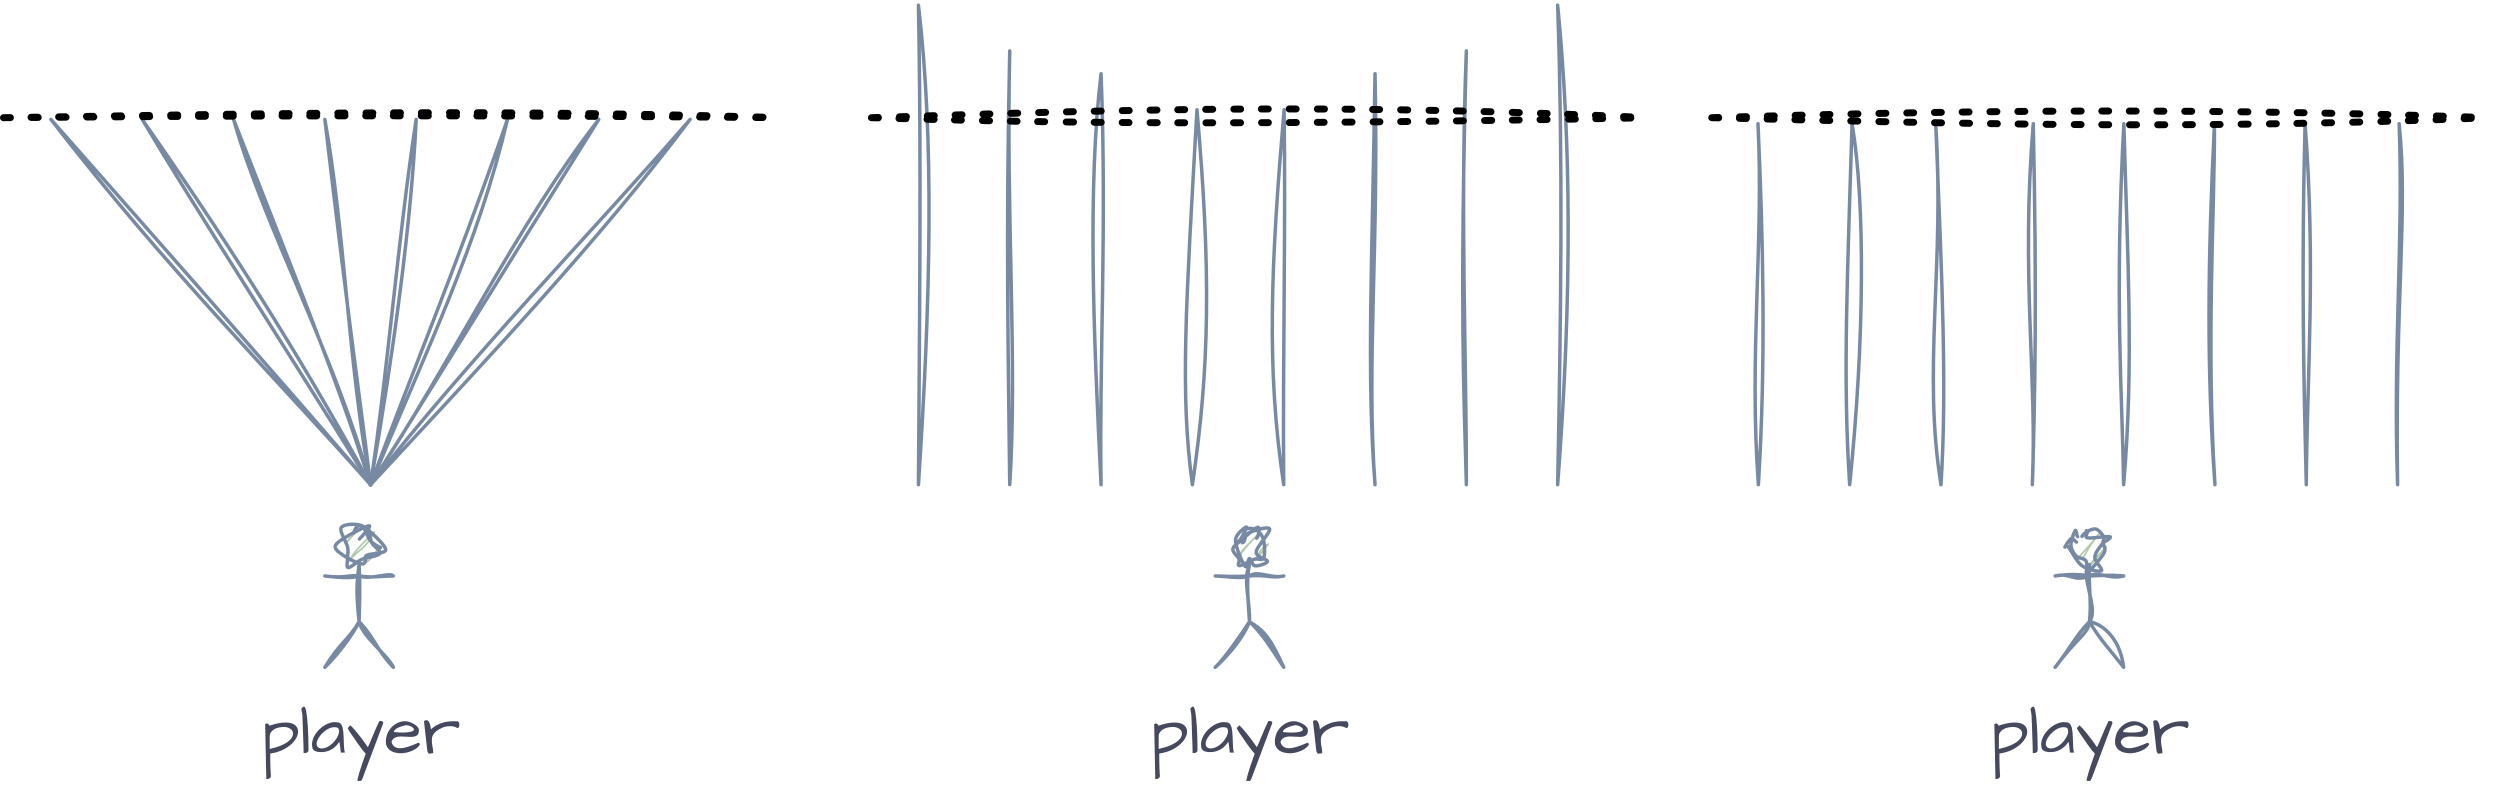 <?xml version="1.0" encoding="UTF-8" standalone="no"?>
<svg
   width="538.08pt"
   height="169.92pt"
   viewBox="0 0 538.08 169.92"
   version="1.1"
   id="svg154"
   xmlns:xlink="http://www.w3.org/1999/xlink"
   xmlns="http://www.w3.org/2000/svg"
   xmlns:svg="http://www.w3.org/2000/svg">
  <defs
     id="defs32">
    <g
       id="g21">
      <g
         id="glyph-0-0" />
      <g
         id="glyph-0-1">
        <path
           d="M 1.797 -5.875 C 3.129 -6.332 4.281 -6.562 5.25 -6.562 C 6.477 -6.562 7.297 -6.238 7.703 -5.594 C 7.891 -5.289 7.984 -4.961 7.984 -4.609 C 7.984 -4.117 7.828 -3.613 7.516 -3.094 C 7.211 -2.582 6.805 -2.117 6.297 -1.703 C 5.117 -0.734 3.688 -0.129 2 0.109 C 2 0.211 2 0.383 2 0.625 C 2 0.863 2 1.129 2 1.422 C 2.008 1.711 2.016 2.023 2.016 2.359 C 2.023 2.691 2.035 3.008 2.047 3.312 C 2.078 4.062 2.098 4.488 2.109 4.594 C 2.129 4.707 2.141 4.797 2.141 4.859 C 2.141 5.109 2.062 5.289 1.906 5.406 C 1.75 5.531 1.547 5.594 1.297 5.594 C 1.242 5.594 1.191 5.594 1.141 5.594 L 0.906 -6.188 C 1 -6.312 1.117 -6.367 1.266 -6.359 C 1.41 -6.348 1.523 -6.305 1.609 -6.234 C 1.703 -6.172 1.766 -6.051 1.797 -5.875 Z M 6.078 -5.359 C 5.754 -5.523 5.41 -5.609 5.047 -5.609 C 4.68 -5.609 4.316 -5.578 3.953 -5.516 C 3.129 -5.359 2.523 -5.008 2.141 -4.469 C 1.961 -4.219 1.875 -3.906 1.875 -3.531 C 1.875 -3.488 1.875 -3.445 1.875 -3.406 L 1.875 -0.875 C 3.883 -1.32 5.312 -1.945 6.156 -2.75 C 6.645 -3.207 6.891 -3.68 6.891 -4.172 C 6.891 -4.691 6.617 -5.086 6.078 -5.359 Z M 6.078 -5.359 "
           id="path3" />
      </g>
      <g
         id="glyph-0-2">
        <path
           d="M 0.656 -5.672 C 0.633 -6.203 0.613 -6.676 0.594 -7.094 C 0.582 -7.508 0.57 -7.816 0.562 -8.016 C 0.562 -8.223 0.484 -8.719 0.328 -9.5 C 0.41 -9.613 0.492 -9.723 0.578 -9.828 C 0.66 -9.93 0.781 -9.984 0.938 -9.984 C 1.281 -9.984 1.547 -8.547 1.734 -5.672 C 1.828 -4.004 1.875 -2.332 1.875 -0.656 C 1.875 -0.207 1.562 0.016 0.938 0.016 L 0.828 0 C 0.828 -0.508 0.812 -1.16 0.781 -1.953 C 0.75 -2.742 0.723 -3.43 0.703 -4.016 C 0.691 -4.598 0.676 -5.148 0.656 -5.672 Z M 0.656 -5.672 "
           id="path6" />
      </g>
      <g
         id="glyph-0-3">
        <path
           d="M 6.156 -2.438 C 5.414 -1.281 4.438 -0.566 3.219 -0.297 C 2.938 -0.234 2.68 -0.203 2.453 -0.203 C 2.223 -0.203 2.031 -0.203 1.875 -0.203 C 1.727 -0.211 1.562 -0.238 1.375 -0.281 C 1.188 -0.32 1.016 -0.383 0.859 -0.469 C 0.504 -0.676 0.328 -0.961 0.328 -1.328 C 0.285 -1.504 0.266 -1.703 0.266 -1.922 C 0.266 -2.141 0.312 -2.43 0.406 -2.797 C 0.508 -3.16 0.688 -3.551 0.938 -3.969 C 1.195 -4.383 1.516 -4.77 1.891 -5.125 C 2.66 -5.863 3.492 -6.344 4.391 -6.562 C 4.66 -6.625 4.906 -6.656 5.125 -6.656 C 5.344 -6.656 5.539 -6.641 5.719 -6.609 C 6.281 -6.609 6.66 -6.223 6.859 -5.453 C 6.984 -4.961 7.055 -4.281 7.078 -3.406 C 7.109 -2.531 7.133 -1.852 7.156 -1.375 C 7.176 -0.906 7.238 -0.477 7.344 -0.094 L 6.469 -0.094 C 6.438 -0.352 6.41 -0.582 6.391 -0.781 C 6.367 -0.988 6.348 -1.18 6.328 -1.359 C 6.273 -1.773 6.219 -2.133 6.156 -2.438 Z M 6.094 -4.703 C 6.094 -5.266 5.816 -5.547 5.266 -5.547 C 5.191 -5.555 5.117 -5.562 5.047 -5.562 C 4.336 -5.562 3.586 -5.223 2.797 -4.547 C 2.422 -4.234 2.102 -3.879 1.844 -3.484 C 1.457 -2.93 1.266 -2.438 1.266 -2 C 1.266 -1.414 1.594 -1.07 2.25 -0.969 C 3.133 -0.988 3.977 -1.391 4.781 -2.172 C 5.113 -2.516 5.395 -2.883 5.625 -3.281 C 5.938 -3.82 6.094 -4.297 6.094 -4.703 Z M 6.094 -4.703 "
           id="path9" />
      </g>
      <g
         id="glyph-0-4">
        <path
           d="M 3.484 5.516 C 3.273 5.984 3.031 6.219 2.75 6.219 C 2.613 6.219 2.516 6.156 2.453 6.031 C 2.391 5.906 2.391 5.758 2.453 5.594 C 2.66 4.688 2.969 3.648 3.375 2.484 C 3.781 1.328 4.051 0.547 4.188 0.141 C 3.844 -0.191 3.305 -0.875 2.578 -1.906 C 1.078 -4.008 0.328 -5.164 0.328 -5.375 C 0.328 -5.383 0.332 -5.395 0.344 -5.406 L 0.891 -5.969 C 1.66 -5.25 2.664 -4.035 3.906 -2.328 C 4.219 -1.898 4.469 -1.539 4.656 -1.25 C 4.863 -1.656 5.023 -2.004 5.141 -2.297 C 5.254 -2.598 5.348 -2.836 5.422 -3.016 C 5.492 -3.203 5.598 -3.445 5.734 -3.75 C 6.055 -4.562 6.516 -5.594 7.109 -6.844 C 7.191 -6.883 7.285 -6.906 7.391 -6.906 C 7.629 -6.906 7.801 -6.836 7.906 -6.703 C 7.945 -6.66 7.969 -6.609 7.969 -6.547 C 7.969 -6.484 7.957 -6.422 7.938 -6.359 Z M 3.484 5.516 "
           id="path12" />
      </g>
      <g
         id="glyph-0-5">
        <path
           d="M 3.391 -1.031 C 4.242 -1.031 5.535 -1.422 7.266 -2.203 C 7.367 -2.203 7.453 -2.164 7.516 -2.094 C 7.586 -2.02 7.625 -1.93 7.625 -1.828 C 7.238 -1.16 6.492 -0.641 5.391 -0.266 C 4.285 0.098 3.254 0.156 2.297 -0.094 C 1.211 -0.375 0.555 -0.984 0.328 -1.922 C 0.305 -2.109 0.297 -2.359 0.297 -2.672 C 0.297 -2.984 0.375 -3.395 0.531 -3.906 C 0.695 -4.414 0.973 -4.898 1.359 -5.359 C 1.754 -5.816 2.211 -6.176 2.734 -6.438 C 3.266 -6.707 3.828 -6.844 4.422 -6.844 C 4.992 -6.844 5.629 -6.645 6.328 -6.25 C 6.66 -6.07 6.922 -5.863 7.109 -5.625 C 7.305 -5.395 7.406 -5.156 7.406 -4.906 C 7.406 -4.844 7.398 -4.773 7.391 -4.703 C 7.379 -4.109 7.094 -3.734 6.531 -3.578 C 6.289 -3.504 6.008 -3.469 5.688 -3.469 L 3.578 -3.562 C 2.867 -3.562 2.332 -3.41 1.969 -3.109 C 1.75 -2.941 1.598 -2.691 1.516 -2.359 C 1.754 -1.473 2.379 -1.031 3.391 -1.031 Z M 6 -5.547 C 5.781 -5.703 5.551 -5.812 5.312 -5.875 C 5.082 -5.945 4.891 -5.984 4.734 -5.984 C 4.578 -5.984 4.32 -5.93 3.969 -5.828 C 3.613 -5.734 3.301 -5.625 3.031 -5.5 C 2.352 -5.188 2.016 -4.859 2.016 -4.516 C 2.797 -4.441 3.383 -4.406 3.781 -4.406 C 4.863 -4.406 5.598 -4.5 5.984 -4.688 C 6.211 -4.781 6.328 -4.898 6.328 -5.047 C 6.328 -5.223 6.219 -5.391 6 -5.547 Z M 6 -5.547 "
           id="path15" />
      </g>
      <g
         id="glyph-0-6">
        <path
           d="M 7.594 -5.344 C 7.176 -5.633 6.645 -5.781 6 -5.781 C 5.395 -5.781 4.836 -5.672 4.328 -5.453 C 3.348 -5.035 2.676 -4.508 2.312 -3.875 C 2.156 -3.57 2.078 -3.258 2.078 -2.938 C 2.078 -2.875 2.078 -2.707 2.078 -2.438 C 2.078 -2.164 2.125 -1.801 2.219 -1.344 C 2.32 -0.895 2.375 -0.438 2.375 0.031 C 2.164 0.039 2 0.062 1.875 0.094 C 1.75 0.133 1.641 0.156 1.547 0.156 C 1.461 0.156 1.391 0.113 1.328 0.031 C 1.266 -0.039 1.191 -0.188 1.109 -0.406 C 1.098 -0.469 1.078 -0.633 1.047 -0.906 C 1.023 -1.176 0.988 -1.504 0.938 -1.891 C 0.895 -2.285 0.848 -2.711 0.797 -3.172 C 0.742 -3.641 0.691 -4.102 0.641 -4.562 C 0.535 -5.531 0.453 -6.242 0.391 -6.703 C 0.391 -6.941 0.562 -7.062 0.906 -7.062 C 1.113 -7.062 1.273 -6.973 1.391 -6.797 C 1.504 -6.629 1.594 -6.438 1.656 -6.219 C 1.727 -6 1.773 -5.781 1.797 -5.562 C 1.828 -5.352 1.852 -5.203 1.875 -5.109 C 3.164 -6.266 4.77 -6.844 6.688 -6.844 C 6.895 -6.844 7.117 -6.836 7.359 -6.828 C 7.41 -6.836 7.477 -6.844 7.562 -6.844 C 7.656 -6.844 7.75 -6.785 7.844 -6.672 C 7.945 -6.523 8 -6.359 8 -6.172 C 8 -5.68 7.863 -5.406 7.594 -5.344 Z M 7.594 -5.344 "
           id="path18" />
      </g>
    </g>
    <clipPath
       id="clip-0">
      <path
         clip-rule="nonzero"
         d="M 57 152 L 99 152 L 99 168.078 L 57 168.078 Z M 57 152 "
         id="path23" />
    </clipPath>
    <clipPath
       id="clip-1">
      <path
         clip-rule="nonzero"
         d="M 248 152 L 291 152 L 291 168.078 L 248 168.078 Z M 248 152 "
         id="path26" />
    </clipPath>
    <clipPath
       id="clip-2">
      <path
         clip-rule="nonzero"
         d="M 429 152 L 472 152 L 472 168.078 L 429 168.078 Z M 429 152 "
         id="path29" />
    </clipPath>
  </defs>
  <path
     fill="none"
     stroke-width="0.5"
     stroke-linecap="round"
     stroke-linejoin="round"
     stroke="rgb(69.8%, 78.819%, 67.059%)"
     stroke-opacity="1"
     stroke-miterlimit="10"
     d="M 97.642 150.659 L 97.642 150.659 M 97.642 150.659 L 97.642 150.659 M 98.688 155.552 C 100.12 154.001 102.358 151.148 103.28 150.268 M 98.688 155.552 C 99.172 154.282 101.64 152.799 103.28 150.268 M 99.74 160.441 C 102.681 156.828 104.331 157.198 106.96 152.143 M 99.74 160.441 C 101.208 157.77 102.463 156.531 106.96 152.143 M 104.732 160.8 C 106.268 159.66 106.56 158.837 108.012 157.021 M 104.732 160.8 C 106.07 159.951 107.137 158.041 108.012 157.021 "
     transform="matrix(0.75, 0, 0, 0.75, 0.375, 0.375)"
     id="path34" />
  <path
     fill="none"
     stroke-width="1"
     stroke-linecap="round"
     stroke-linejoin="round"
     stroke="rgb(47.06%, 54.12%, 63.919%)"
     stroke-opacity="1"
     stroke-miterlimit="10"
     d="M 105.039 150.82 C 105.659 151.252 105.55 153.913 106.128 155.162 C 106.711 156.411 108.991 157.52 108.512 158.332 C 108.028 159.15 104.779 159.379 103.269 160.05 C 101.76 160.732 100.109 162.492 99.438 162.388 C 98.772 162.279 99.292 160.41 99.261 159.431 C 99.23 158.452 99.552 157.932 99.251 156.5 C 98.938 155.079 96.799 151.929 97.428 150.898 C 98.069 149.868 101.65 149.68 103.051 150.31 C 104.441 150.93 104.842 153.59 105.779 154.652 C 106.731 155.709 108.371 156.521 108.689 156.651 M 101 152.398 C 101.291 151.481 101.999 149.67 103.53 150.461 C 105.06 151.252 109.959 155.729 110.178 157.119 C 110.402 158.509 105.8 158.27 104.842 158.801 C 103.879 159.342 104.649 159.899 104.41 160.321 C 104.16 160.738 104.269 161.461 103.379 161.331 C 102.489 161.201 100.359 160.368 99.079 159.54 C 97.788 158.718 95.622 157.432 95.679 156.37 C 95.752 155.318 97.84 154.209 99.48 153.21 C 101.119 152.221 104.987 150.242 105.518 150.399 C 106.039 150.57 103.238 153.559 102.629 154.199 "
     transform="matrix(0.75, 0, 0, 0.75, 0.375, 0.375)"
     id="path36" />
  <path
     fill="none"
     stroke-width="1"
     stroke-linecap="round"
     stroke-linejoin="round"
     stroke="rgb(47.06%, 54.12%, 63.919%)"
     stroke-opacity="1"
     stroke-miterlimit="10"
     d="M 102.551 161.518 C 102.931 169.411 102.64 173.44 102.551 177.901 M 102.551 161.518 C 101.812 167.302 101.692 169.51 102.551 177.901 M 102.551 164.788 C 101.078 165.199 99.303 165.569 92.722 164.788 M 102.551 164.788 C 99.86 164.371 98.818 165.548 92.722 164.788 M 102.551 164.788 C 106.049 166.011 111.302 163.59 112.38 164.788 M 102.551 164.788 C 106.638 165.36 108.288 164.829 112.38 164.788 M 102.551 177.901 C 99.599 183.04 97.022 183.94 92.722 191 M 102.551 177.901 C 100.922 181.478 96.158 187.751 92.722 191 M 102.551 177.901 C 103.639 182.441 110.61 187.262 112.38 191 M 102.551 177.901 C 107.122 182.67 107.481 185.898 112.38 191 "
     transform="matrix(0.75, 0, 0, 0.75, 0.375, 0.375)"
     id="path38" />
  <g
     clip-path="url(#clip-0)"
     id="g54">
    <g
       fill="#46495d"
       fill-opacity="1"
       id="g52">
      <use
         xlink:href="#glyph-0-1"
         x="56.171"
         y="162.075"
         id="use40" />
      <use
         xlink:href="#glyph-0-2"
         x="64.524"
         y="162.075"
         id="use42" />
      <use
         xlink:href="#glyph-0-3"
         x="66.884"
         y="162.075"
         id="use44" />
      <use
         xlink:href="#glyph-0-4"
         x="74.519"
         y="162.075"
         id="use46" />
      <use
         xlink:href="#glyph-0-5"
         x="82.755"
         y="162.075"
         id="use48" />
      <use
         xlink:href="#glyph-0-6"
         x="90.874"
         y="162.075"
         id="use50" />
    </g>
  </g>
  <path
     fill="none"
     stroke-width="1"
     stroke-linecap="round"
     stroke-linejoin="round"
     stroke="rgb(47.06%, 54.12%, 63.919%)"
     stroke-opacity="1"
     stroke-miterlimit="10"
     d="M 105.831 138.592 C 133.792 102.561 170.749 64.782 197.549 33.76 M 105.831 138.592 C 140.83 100.901 171.17 68.822 197.549 33.76 "
     transform="matrix(0.75, 0, 0, 0.75, 0.375, 0.375)"
     id="path56" />
  <path
     fill="none"
     stroke-width="1"
     stroke-linecap="round"
     stroke-linejoin="round"
     stroke="rgb(47.06%, 54.12%, 63.919%)"
     stroke-opacity="1"
     stroke-miterlimit="10"
     d="M 105.831 138.592 C 130.101 101.671 147.66 64.288 171.342 33.76 M 105.831 138.592 C 121.589 113.952 133.75 93.722 171.342 33.76 "
     transform="matrix(0.75, 0, 0, 0.75, 0.375, 0.375)"
     id="path58" />
  <path
     fill="none"
     stroke-width="1"
     stroke-linecap="round"
     stroke-linejoin="round"
     stroke="rgb(47.06%, 54.12%, 63.919%)"
     stroke-opacity="1"
     stroke-miterlimit="10"
     d="M 105.831 138.592 C 122.599 98.381 136.759 69.4 145.141 33.76 M 105.831 138.592 C 116.94 108.231 129.481 78.89 145.141 33.76 "
     transform="matrix(0.75, 0, 0, 0.75, 0.375, 0.375)"
     id="path60" />
  <path
     fill="none"
     stroke-width="1"
     stroke-linecap="round"
     stroke-linejoin="round"
     stroke="rgb(47.06%, 54.12%, 63.919%)"
     stroke-opacity="1"
     stroke-miterlimit="10"
     d="M 105.831 138.592 C 110.912 104.868 113.671 68.281 118.929 33.76 M 105.831 138.592 C 112.5 100.531 117.648 62.08 118.929 33.76 "
     transform="matrix(0.75, 0, 0, 0.75, 0.375, 0.375)"
     id="path62" />
  <path
     fill="none"
     stroke-width="1"
     stroke-linecap="round"
     stroke-linejoin="round"
     stroke="rgb(47.06%, 54.12%, 63.919%)"
     stroke-opacity="1"
     stroke-miterlimit="10"
     d="M 105.831 138.592 C 99.219 102.52 98.569 66.339 92.722 33.76 M 105.831 138.592 C 102.91 114.421 99.521 91.832 92.722 33.76 "
     transform="matrix(0.75, 0, 0, 0.75, 0.375, 0.375)"
     id="path64" />
  <path
     fill="none"
     stroke-width="1"
     stroke-linecap="round"
     stroke-linejoin="round"
     stroke="rgb(47.06%, 54.12%, 63.919%)"
     stroke-opacity="1"
     stroke-miterlimit="10"
     d="M 105.831 138.592 C 95.528 100.911 75.48 65.131 66.521 33.76 M 105.831 138.592 C 96.179 107.981 83.081 76.282 66.521 33.76 "
     transform="matrix(0.75, 0, 0, 0.75, 0.375, 0.375)"
     id="path66" />
  <path
     fill="none"
     stroke-width="1"
     stroke-linecap="round"
     stroke-linejoin="round"
     stroke="rgb(47.06%, 54.12%, 63.919%)"
     stroke-opacity="1"
     stroke-miterlimit="10"
     d="M 105.831 138.592 C 83.841 97.949 60.388 62.559 40.309 33.76 M 105.831 138.592 C 81.66 99.552 55.099 58.738 40.309 33.76 "
     transform="matrix(0.75, 0, 0, 0.75, 0.375, 0.375)"
     id="path68" />
  <path
     fill="none"
     stroke-width="1"
     stroke-linecap="round"
     stroke-linejoin="round"
     stroke="rgb(47.06%, 54.12%, 63.919%)"
     stroke-opacity="1"
     stroke-miterlimit="10"
     d="M 105.831 138.592 C 78.229 107.45 47.551 76.969 14.103 33.76 M 105.831 138.592 C 71.742 99.058 37.639 60.482 14.103 33.76 "
     transform="matrix(0.75, 0, 0, 0.75, 0.375, 0.375)"
     id="path70" />
  <path
     fill="none"
     stroke-width="0.5"
     stroke-linecap="round"
     stroke-linejoin="round"
     stroke="rgb(69.8%, 78.819%, 67.059%)"
     stroke-opacity="1"
     stroke-miterlimit="10"
     d="M 356.089 151.887 L 356.089 151.887 M 356.089 151.887 L 356.089 151.887 M 355.168 159.04 C 355.329 157.531 359.822 153.861 361.082 152.252 M 355.168 159.04 C 356.282 157.322 358.489 154.85 361.082 152.252 M 359.499 160.16 C 361.03 158.53 360.77 157.328 363.44 155.631 M 359.499 160.16 C 360.681 159.139 361.868 157.989 363.44 155.631 "
     transform="matrix(0.75, 0, 0, 0.75, 0.375, 0.375)"
     id="path72" />
  <path
     fill="none"
     stroke-width="1"
     stroke-linecap="round"
     stroke-linejoin="round"
     stroke="rgb(47.06%, 54.12%, 63.919%)"
     stroke-opacity="1"
     stroke-miterlimit="10"
     d="M 356.381 151.56 C 357.188 151.091 358.771 150.961 359.718 151.409 C 360.671 151.872 361.66 152.908 362.061 154.282 C 362.461 155.651 362.581 158.66 362.139 159.608 C 361.701 160.571 360.593 159.629 359.432 159.998 C 358.26 160.368 355.912 161.872 355.168 161.841 C 354.439 161.82 355.329 160.639 355.022 159.858 C 354.699 159.082 353.211 157.999 353.289 157.151 C 353.362 156.292 354.262 155.792 355.46 154.73 C 356.662 153.678 359.708 150.93 360.488 150.81 C 361.269 150.68 360.593 153.71 360.129 153.959 M 356.032 155.251 C 357.141 154.923 356.371 153.168 357.672 152.512 C 358.979 151.851 363.461 150.399 363.851 151.299 C 364.232 152.2 360.098 156.349 359.989 157.9 C 359.89 159.452 363.279 159.931 363.222 160.592 C 363.159 161.248 360.468 162.008 359.619 161.872 C 358.76 161.732 358.567 159.759 358.089 159.769 C 357.61 159.79 357.422 162.872 356.751 161.982 C 356.079 161.102 353.991 156.359 354.07 154.48 C 354.148 152.59 357.11 150.628 357.23 150.701 C 357.339 150.768 355.501 154.928 354.778 154.923 "
     transform="matrix(0.75, 0, 0, 0.75, 0.375, 0.375)"
     id="path74" />
  <path
     fill="none"
     stroke-width="1"
     stroke-linecap="round"
     stroke-linejoin="round"
     stroke="rgb(47.06%, 54.12%, 63.919%)"
     stroke-opacity="1"
     stroke-miterlimit="10"
     d="M 358.068 161.518 C 356.089 165.938 358.338 172.258 358.068 177.901 M 358.068 161.518 C 357.25 165.189 357.479 169.468 358.068 177.901 M 358.068 164.788 C 352.518 165.1 351.628 164.829 348.239 164.788 M 358.068 164.788 C 355.699 165.74 351.581 164.871 348.239 164.788 M 358.068 164.788 C 360.311 163.028 364.518 165.709 367.902 164.788 M 358.068 164.788 C 362.68 164.309 364.45 165.569 367.902 164.788 M 358.068 177.901 C 355.918 183.56 350.16 189.328 348.239 191 M 358.068 177.901 C 355.772 181.54 350.602 188.87 348.239 191 M 358.068 177.901 C 362.321 180.489 364.039 182.54 367.902 191 M 358.068 177.901 C 361.759 181.311 364.112 185.252 367.902 191 "
     transform="matrix(0.75, 0, 0, 0.75, 0.375, 0.375)"
     id="path76" />
  <g
     clip-path="url(#clip-1)"
     id="g92">
    <g
       fill="#46495d"
       fill-opacity="1"
       id="g90">
      <use
         xlink:href="#glyph-0-1"
         x="247.51"
         y="162.075"
         id="use78" />
      <use
         xlink:href="#glyph-0-2"
         x="255.863"
         y="162.075"
         id="use80" />
      <use
         xlink:href="#glyph-0-3"
         x="258.223"
         y="162.075"
         id="use82" />
      <use
         xlink:href="#glyph-0-4"
         x="265.858"
         y="162.075"
         id="use84" />
      <use
         xlink:href="#glyph-0-5"
         x="274.094"
         y="162.075"
         id="use86" />
      <use
         xlink:href="#glyph-0-6"
         x="282.213"
         y="162.075"
         id="use88" />
    </g>
  </g>
  <path
     fill="none"
     stroke-width="1"
     stroke-linecap="round"
     stroke-linejoin="round"
     stroke="rgb(47.06%, 54.12%, 63.919%)"
     stroke-opacity="1"
     stroke-miterlimit="10"
     d="M 446.511 0.999 C 450.332 39.929 450.723 83.659 446.511 138.592 M 446.511 0.999 C 448.042 45.921 447.469 89.599 446.511 138.592 "
     transform="matrix(0.75, 0, 0, 0.75, 0.375, 0.375)"
     id="path94" />
  <path
     fill="none"
     stroke-width="1"
     stroke-linecap="round"
     stroke-linejoin="round"
     stroke="rgb(47.06%, 54.12%, 63.919%)"
     stroke-opacity="1"
     stroke-miterlimit="10"
     d="M 420.31 138.592 C 420.419 104.082 418.462 60.841 420.31 14.103 M 420.31 138.592 C 419.711 113.91 418.29 89.989 420.31 14.103 "
     transform="matrix(0.75, 0, 0, 0.75, 0.375, 0.375)"
     id="path96" />
  <path
     fill="none"
     stroke-width="1"
     stroke-linecap="round"
     stroke-linejoin="round"
     stroke="rgb(47.06%, 54.12%, 63.919%)"
     stroke-opacity="1"
     stroke-miterlimit="10"
     d="M 394.098 138.592 C 391.568 103.998 395.248 71.139 394.098 20.662 M 394.098 138.592 C 391.599 107.158 393.333 74.502 394.098 20.662 "
     transform="matrix(0.75, 0, 0, 0.75, 0.375, 0.375)"
     id="path98" />
  <path
     fill="none"
     stroke-width="1"
     stroke-linecap="round"
     stroke-linejoin="round"
     stroke="rgb(47.06%, 54.12%, 63.919%)"
     stroke-opacity="1"
     stroke-miterlimit="10"
     d="M 367.891 138.592 C 362.852 105.06 364.211 75.73 368.001 31.001 M 367.891 138.592 C 367.589 102.65 368.511 63.491 368.001 31.001 "
     transform="matrix(0.75, 0, 0, 0.75, 0.375, 0.375)"
     id="path100" />
  <path
     fill="none"
     stroke-width="1"
     stroke-linecap="round"
     stroke-linejoin="round"
     stroke="rgb(47.06%, 54.12%, 63.919%)"
     stroke-opacity="1"
     stroke-miterlimit="10"
     d="M 263.07 0.999 C 267.62 39.648 266.589 84.971 263.07 138.592 M 263.07 0.999 C 263.648 32.219 263.69 62.221 263.07 138.592 "
     transform="matrix(0.75, 0, 0, 0.75, 0.375, 0.375)"
     id="path102" />
  <path
     fill="none"
     stroke-width="1"
     stroke-linecap="round"
     stroke-linejoin="round"
     stroke="rgb(47.06%, 54.12%, 63.919%)"
     stroke-opacity="1"
     stroke-miterlimit="10"
     d="M 289.272 138.592 C 291.531 103.79 288.152 62.138 289.272 14.103 M 289.272 138.592 C 288.902 104.659 288.079 67.541 289.272 14.103 "
     transform="matrix(0.75, 0, 0, 0.75, 0.375, 0.375)"
     id="path104" />
  <path
     fill="none"
     stroke-width="1"
     stroke-linecap="round"
     stroke-linejoin="round"
     stroke="rgb(47.06%, 54.12%, 63.919%)"
     stroke-opacity="1"
     stroke-miterlimit="10"
     d="M 315.478 138.592 C 314.921 103.712 317.191 64.439 315.478 20.662 M 315.478 138.592 C 313.281 94.492 311.61 53.199 315.478 20.662 "
     transform="matrix(0.75, 0, 0, 0.75, 0.375, 0.375)"
     id="path106" />
  <path
     fill="none"
     stroke-width="1"
     stroke-linecap="round"
     stroke-linejoin="round"
     stroke="rgb(47.06%, 54.12%, 63.919%)"
     stroke-opacity="1"
     stroke-miterlimit="10"
     d="M 341.69 138.592 C 346.708 104.748 347.021 77.021 343.002 31.001 M 341.69 138.592 C 338.072 112.401 339.857 87.037 343.002 31.001 "
     transform="matrix(0.75, 0, 0, 0.75, 0.375, 0.375)"
     id="path108" />
  <path
     fill-rule="nonzero"
     fill="rgb(0%, 0%, 0%)"
     fill-opacity="1"
     d="M 187.531 24.582 L 189.039 24.531 C 189.25 24.527 189.426 24.594 189.578 24.734 C 189.73 24.875 189.809 25.051 189.816 25.258 C 189.824 25.465 189.754 25.645 189.613 25.797 C 189.473 25.945 189.297 26.027 189.09 26.031 L 187.582 26.082 C 187.375 26.09 187.195 26.02 187.043 25.879 C 186.895 25.738 186.812 25.562 186.809 25.355 C 186.801 25.148 186.867 24.969 187.008 24.82 C 187.152 24.668 187.324 24.59 187.531 24.582 Z M 193.559 24.387 L 195.059 24.336 C 195.266 24.328 195.445 24.398 195.598 24.539 C 195.746 24.68 195.828 24.855 195.832 25.062 C 195.84 25.27 195.773 25.449 195.633 25.598 C 195.488 25.75 195.316 25.828 195.109 25.836 L 193.605 25.887 C 193.398 25.891 193.219 25.824 193.066 25.684 C 192.918 25.539 192.836 25.367 192.832 25.16 C 192.824 24.953 192.891 24.773 193.035 24.621 C 193.176 24.469 193.352 24.391 193.559 24.387 Z M 199.559 24.191 L 201.059 24.145 C 201.266 24.137 201.445 24.203 201.598 24.348 C 201.746 24.488 201.824 24.664 201.832 24.871 C 201.84 25.078 201.773 25.254 201.629 25.406 C 201.488 25.559 201.312 25.637 201.105 25.645 L 199.609 25.691 C 199.402 25.699 199.223 25.629 199.07 25.488 C 198.918 25.348 198.84 25.172 198.836 24.965 C 198.828 24.758 198.895 24.578 199.035 24.426 C 199.18 24.277 199.352 24.199 199.559 24.191 Z M 205.551 24 L 207.047 23.957 C 207.254 23.949 207.434 24.016 207.586 24.16 C 207.734 24.301 207.816 24.477 207.82 24.684 C 207.828 24.891 207.758 25.066 207.617 25.219 C 207.477 25.371 207.301 25.449 207.094 25.457 L 205.598 25.5 C 205.391 25.508 205.211 25.441 205.062 25.297 C 204.91 25.156 204.832 24.98 204.824 24.773 C 204.816 24.566 204.887 24.391 205.027 24.238 C 205.168 24.086 205.344 24.008 205.551 24 Z M 211.539 23.82 L 211.594 23.816 L 213.035 23.773 C 213.242 23.77 213.422 23.836 213.57 23.977 C 213.723 24.121 213.801 24.293 213.809 24.504 C 213.812 24.711 213.746 24.887 213.602 25.039 C 213.461 25.191 213.285 25.27 213.078 25.273 L 211.637 25.316 L 211.582 25.32 C 211.375 25.324 211.195 25.258 211.047 25.113 C 210.895 24.973 210.816 24.797 210.809 24.59 C 210.805 24.383 210.871 24.207 211.016 24.055 C 211.156 23.902 211.332 23.824 211.539 23.82 Z M 217.527 23.645 L 219.027 23.602 C 219.234 23.598 219.414 23.664 219.566 23.805 C 219.715 23.949 219.793 24.125 219.801 24.332 C 219.805 24.539 219.738 24.715 219.594 24.867 C 219.453 25.02 219.277 25.098 219.07 25.102 L 217.57 25.145 C 217.363 25.148 217.184 25.082 217.035 24.938 C 216.883 24.797 216.805 24.621 216.801 24.414 C 216.793 24.207 216.863 24.027 217.004 23.879 C 217.148 23.727 217.32 23.648 217.527 23.645 Z M 223.531 23.48 L 225.035 23.438 C 225.242 23.434 225.422 23.504 225.57 23.645 C 225.723 23.789 225.801 23.961 225.805 24.168 C 225.812 24.375 225.742 24.555 225.598 24.707 C 225.457 24.855 225.281 24.934 225.074 24.938 L 223.57 24.98 C 223.363 24.984 223.188 24.914 223.035 24.773 C 222.887 24.629 222.809 24.457 222.801 24.25 C 222.797 24.043 222.863 23.863 223.008 23.711 C 223.148 23.562 223.324 23.484 223.531 23.48 Z M 229.512 23.324 L 231.004 23.289 C 231.211 23.285 231.391 23.355 231.543 23.496 C 231.691 23.641 231.77 23.816 231.773 24.023 C 231.777 24.23 231.711 24.406 231.566 24.559 C 231.426 24.707 231.25 24.785 231.043 24.789 L 229.551 24.824 C 229.344 24.832 229.164 24.762 229.012 24.617 C 228.863 24.477 228.785 24.301 228.781 24.094 C 228.777 23.887 228.844 23.707 228.988 23.559 C 229.129 23.41 229.305 23.332 229.512 23.324 Z M 235.496 23.188 L 236.996 23.152 C 237.203 23.148 237.383 23.219 237.531 23.363 C 237.684 23.504 237.758 23.68 237.766 23.887 C 237.77 24.094 237.699 24.273 237.555 24.422 C 237.414 24.574 237.238 24.648 237.031 24.652 L 235.531 24.688 C 235.324 24.691 235.145 24.621 234.996 24.477 C 234.844 24.336 234.766 24.16 234.762 23.953 C 234.758 23.746 234.828 23.566 234.973 23.418 C 235.113 23.27 235.289 23.191 235.496 23.188 Z M 241.516 23.062 L 243.027 23.031 C 243.234 23.027 243.414 23.098 243.562 23.242 C 243.711 23.387 243.789 23.562 243.793 23.77 C 243.797 23.977 243.727 24.152 243.582 24.305 C 243.438 24.453 243.262 24.527 243.055 24.531 L 241.547 24.562 C 241.34 24.566 241.16 24.496 241.012 24.352 C 240.859 24.207 240.785 24.031 240.781 23.824 C 240.777 23.617 240.848 23.441 240.988 23.289 C 241.133 23.141 241.309 23.066 241.516 23.062 Z M 247.52 22.953 L 249.004 22.93 C 249.211 22.926 249.387 22.996 249.535 23.141 C 249.684 23.285 249.762 23.461 249.766 23.668 C 249.77 23.875 249.699 24.051 249.555 24.199 C 249.41 24.352 249.234 24.426 249.027 24.43 L 247.543 24.453 C 247.336 24.457 247.156 24.387 247.008 24.242 C 246.859 24.098 246.781 23.922 246.781 23.715 C 246.777 23.508 246.848 23.332 246.992 23.18 C 247.137 23.031 247.312 22.957 247.52 22.953 Z M 253.477 22.863 L 254.977 22.844 C 255.184 22.84 255.359 22.91 255.508 23.055 C 255.656 23.199 255.734 23.375 255.734 23.586 C 255.738 23.793 255.668 23.969 255.523 24.117 C 255.379 24.266 255.203 24.34 254.996 24.344 L 253.496 24.363 C 253.289 24.367 253.113 24.297 252.965 24.152 C 252.816 24.008 252.738 23.832 252.738 23.625 C 252.734 23.418 252.805 23.238 252.949 23.09 C 253.094 22.941 253.27 22.867 253.477 22.863 Z M 259.496 22.793 L 261.008 22.777 C 261.215 22.773 261.395 22.848 261.539 22.992 C 261.688 23.137 261.762 23.312 261.766 23.52 C 261.77 23.727 261.695 23.906 261.551 24.051 C 261.406 24.199 261.23 24.273 261.023 24.277 L 259.508 24.293 C 259.301 24.293 259.125 24.223 258.977 24.078 C 258.828 23.934 258.754 23.758 258.75 23.551 C 258.75 23.344 258.82 23.164 258.965 23.016 C 259.113 22.867 259.289 22.793 259.496 22.793 Z M 265.551 22.738 L 267.027 22.73 C 267.234 22.73 267.41 22.801 267.559 22.945 C 267.707 23.094 267.781 23.27 267.781 23.477 C 267.781 23.684 267.711 23.859 267.562 24.008 C 267.418 24.156 267.242 24.23 267.035 24.23 L 265.562 24.242 C 265.355 24.242 265.176 24.168 265.031 24.023 C 264.883 23.879 264.809 23.703 264.809 23.496 C 264.805 23.289 264.879 23.109 265.023 22.965 C 265.168 22.816 265.344 22.742 265.551 22.738 Z M 271.473 22.711 L 272.965 22.707 C 273.172 22.703 273.348 22.777 273.496 22.926 C 273.641 23.07 273.715 23.246 273.715 23.453 C 273.719 23.66 273.645 23.84 273.5 23.984 C 273.352 24.133 273.176 24.207 272.969 24.207 L 271.477 24.211 C 271.27 24.211 271.094 24.137 270.945 23.992 C 270.801 23.848 270.727 23.668 270.727 23.461 C 270.727 23.254 270.797 23.078 270.945 22.93 C 271.09 22.785 271.266 22.711 271.473 22.711 Z M 277.469 22.699 L 278.977 22.703 C 279.184 22.703 279.359 22.777 279.508 22.922 C 279.652 23.07 279.727 23.246 279.727 23.453 C 279.727 23.66 279.652 23.836 279.508 23.984 C 279.359 24.129 279.184 24.203 278.977 24.203 L 277.465 24.203 C 277.258 24.203 277.082 24.129 276.938 23.98 C 276.789 23.836 276.715 23.656 276.715 23.449 C 276.715 23.242 276.789 23.066 276.938 22.922 C 277.082 22.773 277.262 22.699 277.469 22.699 Z M 283.539 22.715 L 285.07 22.723 C 285.277 22.723 285.453 22.797 285.602 22.941 C 285.746 23.09 285.82 23.266 285.816 23.477 C 285.816 23.684 285.742 23.859 285.594 24.004 C 285.449 24.148 285.27 24.223 285.062 24.223 L 283.531 24.215 C 283.324 24.215 283.148 24.141 283.004 23.992 C 282.859 23.844 282.785 23.668 282.785 23.461 C 282.789 23.254 282.859 23.078 283.008 22.93 C 283.156 22.785 283.332 22.715 283.539 22.715 Z M 289.5 22.75 L 290.977 22.762 C 291.188 22.762 291.363 22.84 291.508 22.984 C 291.652 23.133 291.723 23.312 291.723 23.52 C 291.723 23.727 291.645 23.902 291.5 24.047 C 291.352 24.191 291.172 24.266 290.965 24.262 L 289.488 24.25 C 289.281 24.25 289.105 24.172 288.961 24.027 C 288.812 23.879 288.742 23.699 288.742 23.492 C 288.746 23.285 288.82 23.109 288.969 22.965 C 289.117 22.82 289.293 22.746 289.5 22.75 Z M 295.445 22.809 L 296.945 22.824 C 297.152 22.828 297.328 22.902 297.473 23.051 C 297.617 23.199 297.691 23.379 297.688 23.586 C 297.684 23.793 297.609 23.969 297.461 24.113 C 297.312 24.258 297.137 24.328 296.93 24.324 L 295.43 24.309 C 295.223 24.305 295.047 24.23 294.902 24.082 C 294.758 23.934 294.684 23.754 294.688 23.547 C 294.691 23.34 294.766 23.164 294.914 23.02 C 295.062 22.875 295.238 22.805 295.445 22.809 Z M 301.48 22.887 L 303.004 22.914 C 303.211 22.914 303.387 22.992 303.531 23.141 C 303.676 23.289 303.746 23.469 303.742 23.676 C 303.738 23.883 303.664 24.059 303.516 24.203 C 303.367 24.344 303.188 24.414 302.98 24.414 L 301.457 24.387 C 301.25 24.387 301.074 24.309 300.93 24.16 C 300.789 24.012 300.715 23.832 300.719 23.625 C 300.723 23.418 300.801 23.242 300.949 23.098 C 301.098 22.957 301.273 22.887 301.48 22.887 Z M 307.59 22.992 L 309.051 23.023 C 309.258 23.027 309.434 23.102 309.578 23.254 C 309.719 23.402 309.789 23.582 309.785 23.789 C 309.781 23.996 309.703 24.172 309.555 24.312 C 309.406 24.457 309.227 24.527 309.02 24.523 L 307.562 24.496 C 307.355 24.488 307.18 24.414 307.035 24.266 C 306.891 24.113 306.824 23.938 306.828 23.73 C 306.832 23.523 306.906 23.348 307.055 23.203 C 307.207 23.059 307.383 22.988 307.59 22.992 Z M 313.465 23.117 L 314.945 23.152 C 315.152 23.156 315.328 23.234 315.473 23.383 C 315.613 23.535 315.684 23.711 315.68 23.922 C 315.672 24.129 315.598 24.301 315.445 24.445 C 315.297 24.59 315.117 24.656 314.91 24.652 L 313.43 24.617 C 313.223 24.613 313.047 24.535 312.902 24.387 C 312.762 24.234 312.691 24.059 312.695 23.852 C 312.699 23.645 312.777 23.469 312.93 23.324 C 313.078 23.184 313.258 23.113 313.465 23.117 Z M 319.43 23.266 L 320.938 23.305 C 321.145 23.312 321.316 23.391 321.461 23.539 C 321.602 23.691 321.672 23.871 321.668 24.078 C 321.66 24.285 321.582 24.457 321.434 24.602 C 321.281 24.742 321.102 24.812 320.895 24.805 L 319.391 24.766 C 319.184 24.762 319.008 24.684 318.863 24.531 C 318.723 24.383 318.652 24.203 318.66 23.996 C 318.664 23.789 318.742 23.613 318.895 23.473 C 319.043 23.328 319.223 23.262 319.43 23.266 Z M 325.496 23.438 L 327.027 23.484 C 327.234 23.492 327.41 23.57 327.551 23.723 C 327.691 23.871 327.762 24.051 327.754 24.258 C 327.746 24.465 327.668 24.641 327.52 24.781 C 327.367 24.926 327.188 24.992 326.98 24.984 L 325.449 24.938 C 325.242 24.934 325.066 24.855 324.926 24.703 C 324.785 24.551 324.715 24.371 324.723 24.164 C 324.73 23.957 324.809 23.785 324.957 23.641 C 325.109 23.5 325.289 23.434 325.496 23.438 Z M 331.57 23.633 L 333.027 23.684 C 333.234 23.691 333.41 23.77 333.551 23.922 C 333.691 24.074 333.758 24.254 333.75 24.461 C 333.746 24.668 333.664 24.844 333.516 24.984 C 333.363 25.125 333.184 25.191 332.977 25.184 L 331.52 25.133 C 331.312 25.129 331.137 25.047 330.996 24.895 C 330.855 24.746 330.789 24.566 330.793 24.359 C 330.801 24.152 330.883 23.977 331.031 23.836 C 331.184 23.695 331.363 23.629 331.57 23.633 Z M 337.438 23.844 L 338.918 23.902 C 339.125 23.91 339.301 23.988 339.441 24.141 C 339.582 24.293 339.648 24.473 339.641 24.68 C 339.633 24.887 339.555 25.062 339.402 25.203 C 339.25 25.344 339.07 25.41 338.863 25.402 L 337.383 25.344 C 337.176 25.336 337 25.258 336.859 25.105 C 336.719 24.953 336.652 24.773 336.66 24.566 C 336.668 24.359 336.746 24.184 336.898 24.043 C 337.051 23.902 337.23 23.836 337.438 23.844 Z M 343.406 24.078 L 344.91 24.141 C 345.117 24.152 345.293 24.23 345.434 24.383 C 345.574 24.535 345.641 24.715 345.629 24.922 C 345.621 25.129 345.543 25.305 345.391 25.445 C 345.234 25.586 345.055 25.648 344.848 25.641 L 343.344 25.578 C 343.137 25.57 342.961 25.488 342.82 25.336 C 342.68 25.184 342.617 25.004 342.625 24.797 C 342.633 24.59 342.715 24.418 342.867 24.277 C 343.02 24.137 343.199 24.07 343.406 24.078 Z M 349.473 24.34 L 351.008 24.41 C 351.215 24.418 351.387 24.5 351.527 24.652 C 351.668 24.805 351.73 24.984 351.723 25.191 C 351.715 25.398 351.633 25.574 351.48 25.711 C 351.328 25.852 351.148 25.918 350.941 25.906 L 349.406 25.84 C 349.199 25.828 349.027 25.75 348.887 25.594 C 348.746 25.441 348.68 25.262 348.691 25.055 C 348.699 24.848 348.781 24.676 348.934 24.535 C 349.086 24.395 349.266 24.332 349.473 24.34 Z M 187.578 24.582 L 189.055 24.625 C 189.262 24.633 189.438 24.711 189.578 24.859 C 189.723 25.012 189.789 25.191 189.785 25.398 C 189.777 25.605 189.699 25.781 189.547 25.922 C 189.398 26.062 189.219 26.133 189.012 26.125 L 187.535 26.082 C 187.328 26.074 187.152 25.996 187.012 25.848 C 186.867 25.695 186.801 25.516 186.809 25.309 C 186.812 25.102 186.891 24.93 187.043 24.785 C 187.191 24.645 187.371 24.574 187.578 24.582 Z M 193.512 24.754 L 195.008 24.797 C 195.215 24.801 195.391 24.879 195.531 25.031 C 195.676 25.18 195.742 25.359 195.738 25.566 C 195.73 25.773 195.652 25.949 195.504 26.09 C 195.352 26.234 195.172 26.301 194.965 26.297 L 193.469 26.254 C 193.262 26.25 193.086 26.172 192.945 26.02 C 192.801 25.871 192.734 25.691 192.738 25.484 C 192.746 25.277 192.824 25.102 192.977 24.961 C 193.125 24.816 193.305 24.75 193.512 24.754 Z M 199.547 24.918 L 201.078 24.957 C 201.285 24.965 201.457 25.043 201.602 25.191 C 201.742 25.344 201.812 25.52 201.809 25.73 C 201.801 25.938 201.723 26.109 201.574 26.254 C 201.422 26.395 201.246 26.465 201.039 26.461 L 199.508 26.418 C 199.301 26.414 199.125 26.336 198.984 26.188 C 198.84 26.035 198.773 25.855 198.777 25.648 C 198.781 25.441 198.859 25.27 199.012 25.125 C 199.16 24.984 199.34 24.914 199.547 24.918 Z M 205.453 25.066 L 206.934 25.102 C 207.141 25.105 207.316 25.184 207.461 25.336 C 207.602 25.484 207.672 25.664 207.668 25.871 C 207.664 26.078 207.586 26.254 207.434 26.395 C 207.285 26.539 207.105 26.605 206.898 26.602 L 205.418 26.566 C 205.211 26.562 205.035 26.484 204.891 26.336 C 204.75 26.184 204.68 26.008 204.684 25.801 C 204.691 25.594 204.766 25.418 204.918 25.273 C 205.066 25.133 205.246 25.062 205.453 25.066 Z M 211.457 25.203 L 212.992 25.234 C 213.199 25.238 213.375 25.316 213.52 25.465 C 213.66 25.613 213.73 25.793 213.727 26 C 213.723 26.207 213.645 26.383 213.496 26.527 C 213.348 26.668 213.168 26.738 212.961 26.734 L 211.426 26.703 C 211.219 26.699 211.043 26.621 210.898 26.473 C 210.754 26.324 210.688 26.145 210.691 25.938 C 210.695 25.73 210.77 25.555 210.922 25.41 C 211.07 25.266 211.25 25.199 211.457 25.203 Z M 217.473 25.32 L 218.918 25.348 C 219.125 25.352 219.301 25.426 219.445 25.574 C 219.59 25.723 219.66 25.902 219.656 26.109 C 219.652 26.316 219.574 26.492 219.426 26.637 C 219.277 26.781 219.098 26.852 218.891 26.848 L 217.445 26.82 C 217.238 26.816 217.062 26.742 216.918 26.59 C 216.773 26.441 216.703 26.266 216.707 26.059 C 216.711 25.852 216.789 25.676 216.938 25.531 C 217.086 25.387 217.266 25.316 217.473 25.32 Z M 223.348 25.418 L 224.859 25.441 C 225.066 25.445 225.242 25.52 225.387 25.668 C 225.531 25.816 225.602 25.996 225.598 26.203 C 225.594 26.41 225.52 26.586 225.371 26.73 C 225.223 26.875 225.043 26.945 224.836 26.941 L 223.328 26.918 C 223.121 26.918 222.945 26.84 222.801 26.691 C 222.656 26.543 222.586 26.363 222.586 26.156 C 222.59 25.949 222.668 25.773 222.816 25.629 C 222.965 25.484 223.141 25.414 223.348 25.418 Z M 229.488 25.504 L 231.066 25.523 C 231.277 25.523 231.453 25.602 231.598 25.75 C 231.742 25.898 231.812 26.074 231.809 26.281 C 231.809 26.488 231.73 26.664 231.582 26.809 C 231.434 26.953 231.258 27.027 231.051 27.023 L 229.469 27.004 C 229.262 27 229.086 26.926 228.941 26.777 C 228.797 26.629 228.727 26.453 228.73 26.246 C 228.73 26.039 228.805 25.863 228.953 25.719 C 229.102 25.57 229.281 25.5 229.488 25.504 Z M 235.504 25.57 L 237.012 25.582 C 237.219 25.586 237.398 25.66 237.543 25.809 C 237.688 25.957 237.758 26.133 237.758 26.34 C 237.754 26.547 237.68 26.723 237.531 26.867 C 237.383 27.016 237.207 27.086 237 27.082 L 235.492 27.07 C 235.281 27.066 235.105 26.992 234.961 26.844 C 234.816 26.699 234.746 26.52 234.746 26.312 C 234.75 26.105 234.824 25.93 234.973 25.785 C 235.121 25.641 235.297 25.566 235.504 25.57 Z M 241.527 25.617 L 243.004 25.629 C 243.211 25.629 243.387 25.703 243.531 25.852 C 243.68 26 243.75 26.176 243.75 26.383 C 243.746 26.59 243.672 26.766 243.527 26.914 C 243.379 27.059 243.199 27.129 242.992 27.129 L 241.52 27.121 C 241.312 27.117 241.133 27.043 240.988 26.895 C 240.844 26.75 240.77 26.57 240.773 26.363 C 240.773 26.156 240.848 25.98 240.996 25.836 C 241.145 25.688 241.32 25.617 241.527 25.617 Z M 247.531 25.652 L 249.074 25.66 C 249.281 25.66 249.457 25.734 249.605 25.879 C 249.75 26.027 249.824 26.203 249.824 26.414 C 249.82 26.621 249.746 26.797 249.602 26.941 C 249.453 27.086 249.277 27.16 249.07 27.16 L 247.523 27.152 C 247.316 27.152 247.141 27.078 246.996 26.93 C 246.848 26.785 246.777 26.605 246.777 26.398 C 246.777 26.191 246.852 26.016 247 25.871 C 247.145 25.723 247.324 25.652 247.531 25.652 Z M 253.488 25.672 L 254.992 25.676 C 255.199 25.676 255.375 25.75 255.52 25.895 C 255.668 26.043 255.738 26.219 255.738 26.426 C 255.738 26.633 255.664 26.809 255.52 26.957 C 255.371 27.102 255.195 27.176 254.988 27.176 L 253.484 27.172 C 253.277 27.172 253.102 27.098 252.957 26.953 C 252.809 26.805 252.734 26.629 252.738 26.422 C 252.738 26.215 252.812 26.035 252.957 25.891 C 253.105 25.746 253.281 25.672 253.488 25.672 Z M 259.562 25.68 L 261.02 25.676 C 261.227 25.676 261.402 25.75 261.551 25.898 C 261.695 26.043 261.77 26.219 261.77 26.426 C 261.77 26.633 261.699 26.812 261.551 26.957 C 261.406 27.105 261.227 27.18 261.02 27.18 L 259.562 27.18 C 259.355 27.18 259.18 27.105 259.031 26.961 C 258.887 26.812 258.812 26.637 258.812 26.43 C 258.812 26.223 258.887 26.043 259.031 25.898 C 259.18 25.75 259.355 25.68 259.562 25.68 Z M 265.484 25.672 L 267.004 25.668 C 267.211 25.668 267.387 25.742 267.535 25.887 C 267.68 26.031 267.754 26.211 267.754 26.418 C 267.758 26.625 267.684 26.801 267.535 26.949 C 267.391 27.094 267.215 27.168 267.008 27.168 L 265.488 27.172 C 265.281 27.172 265.102 27.102 264.957 26.953 C 264.809 26.809 264.734 26.629 264.734 26.422 C 264.734 26.215 264.809 26.039 264.953 25.891 C 265.102 25.746 265.277 25.672 265.484 25.672 Z M 271.527 25.652 L 272.992 25.648 C 273.199 25.648 273.379 25.719 273.527 25.863 C 273.672 26.012 273.746 26.188 273.746 26.395 C 273.75 26.602 273.676 26.777 273.531 26.926 C 273.383 27.074 273.207 27.148 273 27.148 L 271.531 27.152 C 271.324 27.156 271.148 27.082 271 26.938 C 270.852 26.789 270.781 26.613 270.777 26.406 C 270.777 26.199 270.852 26.023 270.996 25.875 C 271.141 25.727 271.32 25.656 271.527 25.652 Z M 277.484 25.625 L 279.012 25.617 C 279.219 25.613 279.398 25.688 279.543 25.832 C 279.691 25.98 279.766 26.156 279.766 26.363 C 279.77 26.57 279.695 26.746 279.551 26.895 C 279.406 27.043 279.227 27.117 279.02 27.117 L 277.492 27.125 C 277.285 27.129 277.109 27.055 276.961 26.91 C 276.812 26.762 276.738 26.586 276.738 26.379 C 276.738 26.172 276.809 25.996 276.957 25.848 C 277.102 25.699 277.277 25.625 277.484 25.625 Z M 283.516 25.586 L 284.984 25.574 C 285.195 25.574 285.371 25.645 285.52 25.793 C 285.664 25.938 285.742 26.113 285.742 26.32 C 285.742 26.527 285.672 26.703 285.527 26.852 C 285.379 27 285.203 27.074 284.996 27.078 L 283.527 27.086 C 283.32 27.09 283.145 27.016 282.996 26.871 C 282.848 26.727 282.773 26.551 282.773 26.344 C 282.77 26.137 282.844 25.957 282.988 25.809 C 283.133 25.664 283.309 25.59 283.516 25.586 Z M 289.477 25.539 L 291.004 25.527 C 291.211 25.523 291.387 25.594 291.535 25.742 C 291.684 25.887 291.758 26.062 291.758 26.27 C 291.762 26.477 291.688 26.652 291.543 26.801 C 291.398 26.949 291.223 27.023 291.016 27.027 L 289.488 27.039 C 289.281 27.043 289.105 26.969 288.957 26.824 C 288.809 26.68 288.734 26.504 288.734 26.297 C 288.73 26.09 288.805 25.91 288.949 25.762 C 289.094 25.617 289.27 25.539 289.477 25.539 Z M 295.531 25.484 L 296.996 25.469 C 297.203 25.465 297.379 25.535 297.527 25.684 C 297.676 25.828 297.75 26.004 297.754 26.211 C 297.754 26.418 297.684 26.594 297.539 26.742 C 297.395 26.891 297.219 26.965 297.012 26.969 L 295.547 26.984 C 295.34 26.984 295.164 26.914 295.016 26.77 C 294.867 26.625 294.793 26.449 294.789 26.242 C 294.785 26.035 294.859 25.855 295.004 25.707 C 295.148 25.559 295.324 25.484 295.531 25.484 Z M 301.461 25.418 L 302.977 25.402 C 303.184 25.398 303.359 25.473 303.508 25.617 C 303.656 25.762 303.734 25.938 303.734 26.145 C 303.738 26.352 303.668 26.527 303.52 26.676 C 303.375 26.824 303.199 26.898 302.992 26.902 L 301.48 26.918 C 301.27 26.922 301.094 26.852 300.945 26.707 C 300.797 26.562 300.723 26.387 300.719 26.18 C 300.719 25.973 300.789 25.793 300.934 25.645 C 301.078 25.496 301.254 25.422 301.461 25.418 Z M 307.582 25.348 L 309.035 25.328 C 309.242 25.324 309.418 25.398 309.566 25.543 C 309.715 25.688 309.793 25.863 309.793 26.07 C 309.797 26.277 309.727 26.453 309.582 26.602 C 309.438 26.75 309.262 26.824 309.055 26.828 L 307.602 26.848 C 307.395 26.848 307.219 26.777 307.07 26.633 C 306.922 26.488 306.848 26.312 306.844 26.105 C 306.84 25.898 306.91 25.723 307.055 25.574 C 307.199 25.426 307.375 25.348 307.582 25.348 Z M 313.457 25.27 L 314.953 25.25 C 315.16 25.246 315.34 25.316 315.488 25.461 C 315.637 25.605 315.711 25.781 315.715 25.988 C 315.715 26.195 315.645 26.375 315.5 26.523 C 315.355 26.672 315.18 26.746 314.973 26.75 L 313.477 26.77 C 313.27 26.773 313.09 26.703 312.941 26.559 C 312.793 26.414 312.719 26.238 312.715 26.031 C 312.715 25.824 312.785 25.645 312.93 25.496 C 313.074 25.348 313.25 25.273 313.457 25.27 Z M 319.516 25.184 L 321.062 25.16 C 321.27 25.16 321.445 25.23 321.594 25.375 C 321.742 25.52 321.82 25.695 321.824 25.902 C 321.824 26.109 321.754 26.285 321.609 26.434 C 321.465 26.582 321.289 26.66 321.082 26.664 L 319.539 26.684 C 319.332 26.688 319.152 26.617 319.004 26.473 C 318.855 26.328 318.781 26.152 318.777 25.945 C 318.773 25.738 318.844 25.562 318.988 25.414 C 319.133 25.262 319.309 25.188 319.516 25.184 Z M 325.488 25.094 L 326.965 25.07 C 327.172 25.066 327.352 25.141 327.5 25.281 C 327.648 25.426 327.723 25.602 327.727 25.809 C 327.73 26.016 327.66 26.195 327.516 26.344 C 327.371 26.492 327.195 26.57 326.988 26.57 L 325.512 26.594 C 325.305 26.598 325.129 26.527 324.98 26.383 C 324.832 26.238 324.754 26.062 324.75 25.855 C 324.75 25.648 324.82 25.473 324.961 25.324 C 325.105 25.176 325.281 25.098 325.488 25.094 Z M 331.453 25 L 332.973 24.973 C 333.18 24.973 333.355 25.043 333.508 25.184 C 333.656 25.328 333.73 25.504 333.734 25.711 C 333.738 25.918 333.668 26.098 333.523 26.246 C 333.379 26.395 333.203 26.473 332.996 26.477 L 331.48 26.5 C 331.27 26.504 331.094 26.434 330.945 26.289 C 330.797 26.145 330.719 25.969 330.715 25.762 C 330.711 25.555 330.781 25.375 330.926 25.227 C 331.07 25.078 331.246 25.004 331.453 25 Z M 337.594 24.895 L 339.051 24.871 C 339.258 24.867 339.438 24.938 339.586 25.082 C 339.734 25.227 339.812 25.402 339.812 25.609 C 339.816 25.816 339.746 25.992 339.605 26.141 C 339.461 26.289 339.285 26.367 339.078 26.371 L 337.617 26.395 C 337.41 26.398 337.234 26.328 337.086 26.188 C 336.938 26.043 336.859 25.867 336.855 25.66 C 336.852 25.453 336.922 25.273 337.066 25.125 C 337.211 24.977 337.387 24.898 337.594 24.895 Z M 343.453 24.793 L 344.941 24.766 C 345.148 24.762 345.328 24.832 345.477 24.977 C 345.625 25.117 345.703 25.293 345.707 25.5 C 345.711 25.707 345.641 25.887 345.496 26.035 C 345.352 26.184 345.176 26.262 344.969 26.266 L 343.48 26.293 C 343.273 26.297 343.098 26.227 342.949 26.082 C 342.797 25.938 342.723 25.762 342.719 25.555 C 342.715 25.348 342.785 25.172 342.93 25.023 C 343.074 24.871 343.246 24.797 343.453 24.793 Z M 349.465 24.68 L 350.992 24.652 C 351.199 24.648 351.379 24.719 351.527 24.863 C 351.676 25.008 351.754 25.18 351.758 25.387 C 351.762 25.598 351.691 25.773 351.547 25.922 C 351.406 26.074 351.23 26.148 351.023 26.152 L 349.492 26.184 C 349.285 26.188 349.109 26.117 348.961 25.973 C 348.809 25.828 348.734 25.652 348.73 25.445 C 348.727 25.238 348.797 25.059 348.938 24.91 C 349.082 24.762 349.258 24.684 349.465 24.68 Z M 349.465 24.68 "
     id="path110" />
  <path
     fill-rule="nonzero"
     fill="rgb(0%, 0%, 0%)"
     fill-opacity="1"
     d="M 0.738 24.582 L 2.219 24.559 C 2.426 24.559 2.605 24.629 2.754 24.773 C 2.902 24.918 2.977 25.094 2.98 25.301 C 2.984 25.508 2.914 25.684 2.77 25.832 C 2.625 25.98 2.449 26.059 2.242 26.059 L 0.762 26.082 C 0.555 26.086 0.375 26.016 0.227 25.871 C 0.078 25.727 0.004 25.551 0 25.344 C -0.004 25.137 0.066 24.957 0.211 24.809 C 0.355 24.66 0.531 24.586 0.738 24.582 Z M 6.664 24.492 L 8.148 24.473 C 8.355 24.469 8.531 24.539 8.68 24.684 C 8.832 24.828 8.906 25.004 8.91 25.211 C 8.914 25.418 8.844 25.594 8.699 25.742 C 8.555 25.891 8.379 25.969 8.172 25.973 L 6.688 25.992 C 6.48 25.996 6.301 25.926 6.152 25.781 C 6.004 25.637 5.926 25.461 5.926 25.254 C 5.922 25.047 5.992 24.871 6.137 24.723 C 6.281 24.574 6.457 24.496 6.664 24.492 Z M 12.609 24.402 L 14.102 24.379 C 14.309 24.375 14.484 24.445 14.637 24.59 C 14.785 24.734 14.859 24.91 14.863 25.117 C 14.867 25.324 14.797 25.504 14.652 25.652 C 14.508 25.801 14.332 25.875 14.125 25.879 L 12.633 25.902 C 12.426 25.906 12.25 25.836 12.102 25.691 C 11.949 25.547 11.875 25.371 11.871 25.164 C 11.867 24.957 11.938 24.777 12.082 24.629 C 12.227 24.48 12.402 24.406 12.609 24.402 Z M 18.586 24.309 L 20.082 24.285 C 20.289 24.281 20.469 24.352 20.617 24.496 C 20.766 24.641 20.844 24.816 20.844 25.023 C 20.848 25.23 20.777 25.406 20.633 25.555 C 20.488 25.703 20.312 25.781 20.105 25.785 L 18.609 25.809 C 18.402 25.812 18.223 25.742 18.074 25.598 C 17.926 25.453 17.852 25.277 17.848 25.07 C 17.844 24.863 17.914 24.684 18.059 24.535 C 18.203 24.387 18.379 24.312 18.586 24.309 Z M 24.59 24.211 L 26.098 24.188 C 26.305 24.184 26.484 24.254 26.633 24.398 C 26.781 24.543 26.855 24.719 26.859 24.926 C 26.863 25.133 26.793 25.312 26.648 25.461 C 26.504 25.609 26.328 25.688 26.121 25.688 L 24.613 25.715 C 24.406 25.715 24.23 25.645 24.082 25.5 C 23.934 25.355 23.855 25.184 23.852 24.973 C 23.848 24.766 23.918 24.59 24.062 24.441 C 24.207 24.293 24.383 24.215 24.59 24.211 Z M 30.633 24.117 L 32.148 24.094 C 32.359 24.09 32.535 24.16 32.684 24.305 C 32.832 24.449 32.91 24.625 32.914 24.832 C 32.914 25.039 32.844 25.219 32.699 25.367 C 32.555 25.516 32.379 25.59 32.172 25.594 L 30.656 25.617 C 30.449 25.621 30.273 25.551 30.121 25.406 C 29.973 25.262 29.898 25.086 29.895 24.879 C 29.891 24.672 29.961 24.496 30.105 24.344 C 30.25 24.195 30.426 24.121 30.633 24.117 Z M 36.719 24.023 L 38.246 24.004 C 38.453 24 38.629 24.07 38.777 24.215 C 38.926 24.359 39.004 24.535 39.004 24.742 C 39.008 24.949 38.938 25.125 38.793 25.273 C 38.648 25.422 38.473 25.5 38.266 25.504 L 36.738 25.523 C 36.531 25.527 36.355 25.457 36.207 25.312 C 36.059 25.168 35.98 24.992 35.977 24.785 C 35.977 24.578 36.047 24.402 36.191 24.254 C 36.332 24.105 36.508 24.027 36.719 24.023 Z M 42.711 23.938 L 44.203 23.914 C 44.41 23.914 44.586 23.984 44.734 24.129 C 44.883 24.273 44.961 24.449 44.961 24.656 C 44.965 24.863 44.895 25.039 44.75 25.188 C 44.605 25.336 44.43 25.414 44.223 25.418 L 42.734 25.438 C 42.527 25.441 42.348 25.371 42.199 25.227 C 42.051 25.082 41.977 24.906 41.973 24.699 C 41.969 24.492 42.039 24.312 42.184 24.164 C 42.328 24.016 42.504 23.941 42.711 23.938 Z M 48.691 23.855 L 50.195 23.836 C 50.402 23.832 50.578 23.902 50.727 24.047 C 50.875 24.191 50.949 24.367 50.953 24.574 C 50.957 24.781 50.887 24.961 50.742 25.109 C 50.598 25.258 50.422 25.332 50.215 25.336 L 48.711 25.355 C 48.504 25.359 48.324 25.285 48.176 25.141 C 48.027 24.996 47.953 24.82 47.949 24.613 C 47.949 24.406 48.02 24.23 48.164 24.082 C 48.309 23.934 48.484 23.855 48.691 23.855 Z M 54.723 23.777 L 56.234 23.762 C 56.445 23.758 56.621 23.828 56.77 23.973 C 56.918 24.117 56.992 24.293 56.996 24.5 C 56.996 24.707 56.926 24.887 56.781 25.035 C 56.637 25.184 56.461 25.258 56.254 25.262 L 54.738 25.277 C 54.531 25.281 54.355 25.211 54.207 25.066 C 54.059 24.922 53.98 24.746 53.98 24.539 C 53.977 24.328 54.047 24.152 54.191 24.004 C 54.336 23.855 54.512 23.781 54.723 23.777 Z M 60.727 23.711 L 62.211 23.695 C 62.418 23.691 62.598 23.762 62.746 23.906 C 62.895 24.051 62.969 24.23 62.969 24.438 C 62.973 24.645 62.902 24.82 62.758 24.969 C 62.613 25.117 62.434 25.191 62.227 25.195 L 60.746 25.211 C 60.535 25.211 60.359 25.141 60.211 24.996 C 60.062 24.852 59.988 24.676 59.984 24.469 C 59.984 24.262 60.055 24.082 60.199 23.934 C 60.344 23.785 60.52 23.711 60.727 23.711 Z M 66.688 23.648 L 68.184 23.637 C 68.391 23.633 68.57 23.707 68.719 23.852 C 68.863 23.996 68.941 24.172 68.941 24.379 C 68.945 24.586 68.871 24.766 68.727 24.91 C 68.582 25.059 68.406 25.133 68.199 25.137 L 66.699 25.148 C 66.492 25.152 66.316 25.082 66.168 24.934 C 66.02 24.789 65.945 24.613 65.941 24.406 C 65.941 24.199 66.012 24.023 66.156 23.875 C 66.305 23.727 66.48 23.652 66.688 23.648 Z M 72.703 23.598 L 74.215 23.586 C 74.422 23.586 74.602 23.656 74.75 23.805 C 74.895 23.949 74.973 24.125 74.973 24.332 C 74.973 24.539 74.902 24.715 74.758 24.863 C 74.609 25.012 74.434 25.086 74.227 25.09 L 72.715 25.098 C 72.508 25.102 72.328 25.027 72.184 24.883 C 72.035 24.738 71.961 24.562 71.957 24.355 C 71.957 24.148 72.027 23.969 72.176 23.82 C 72.32 23.676 72.496 23.602 72.703 23.598 Z M 78.77 23.559 L 80.246 23.551 C 80.453 23.547 80.629 23.621 80.777 23.766 C 80.922 23.914 80.996 24.09 81 24.297 C 81 24.504 80.926 24.68 80.781 24.828 C 80.637 24.977 80.461 25.051 80.254 25.051 L 78.777 25.059 C 78.57 25.059 78.395 24.988 78.246 24.844 C 78.098 24.695 78.023 24.52 78.023 24.312 C 78.023 24.105 78.094 23.93 78.238 23.781 C 78.387 23.633 78.562 23.559 78.77 23.559 Z M 84.695 23.531 L 86.188 23.523 C 86.395 23.523 86.57 23.598 86.719 23.742 C 86.863 23.887 86.938 24.066 86.941 24.273 C 86.941 24.48 86.867 24.656 86.723 24.805 C 86.574 24.949 86.398 25.023 86.191 25.023 L 84.699 25.031 C 84.492 25.031 84.316 24.957 84.168 24.812 C 84.023 24.668 83.949 24.488 83.949 24.281 C 83.945 24.074 84.02 23.898 84.164 23.75 C 84.312 23.605 84.488 23.531 84.695 23.531 Z M 90.688 23.512 L 92.195 23.512 C 92.402 23.512 92.578 23.582 92.727 23.73 C 92.871 23.875 92.945 24.051 92.945 24.258 C 92.945 24.469 92.871 24.645 92.727 24.789 C 92.578 24.938 92.402 25.012 92.195 25.012 L 90.688 25.012 C 90.48 25.016 90.305 24.941 90.156 24.793 C 90.012 24.648 89.938 24.473 89.938 24.266 C 89.938 24.059 90.008 23.879 90.156 23.734 C 90.301 23.586 90.48 23.512 90.688 23.512 Z M 96.746 23.508 L 98.27 23.512 C 98.477 23.512 98.652 23.582 98.801 23.73 C 98.945 23.875 99.02 24.055 99.02 24.262 C 99.02 24.469 98.945 24.645 98.801 24.793 C 98.652 24.938 98.477 25.012 98.27 25.012 L 96.742 25.008 C 96.535 25.008 96.359 24.938 96.211 24.789 C 96.066 24.645 95.992 24.465 95.992 24.258 C 95.992 24.051 96.066 23.875 96.215 23.727 C 96.359 23.582 96.535 23.508 96.746 23.508 Z M 102.73 23.52 L 104.211 23.523 C 104.418 23.523 104.594 23.598 104.742 23.742 C 104.887 23.891 104.961 24.066 104.961 24.273 C 104.961 24.48 104.887 24.66 104.738 24.805 C 104.59 24.949 104.414 25.023 104.207 25.023 L 102.727 25.02 C 102.52 25.02 102.344 24.945 102.195 24.797 C 102.051 24.648 101.977 24.473 101.977 24.266 C 101.98 24.059 102.055 23.883 102.199 23.734 C 102.348 23.59 102.523 23.516 102.73 23.52 Z M 108.684 23.539 L 110.18 23.551 C 110.387 23.551 110.562 23.625 110.711 23.773 C 110.855 23.918 110.926 24.098 110.926 24.305 C 110.926 24.512 110.852 24.688 110.703 24.832 C 110.555 24.977 110.379 25.051 110.172 25.051 L 108.672 25.043 C 108.465 25.039 108.289 24.965 108.145 24.82 C 108 24.672 107.926 24.496 107.926 24.289 C 107.93 24.078 108.004 23.902 108.148 23.758 C 108.297 23.613 108.473 23.539 108.684 23.539 Z M 114.703 23.578 L 116.219 23.59 C 116.426 23.594 116.602 23.668 116.75 23.812 C 116.895 23.961 116.965 24.141 116.965 24.348 C 116.961 24.555 116.887 24.73 116.742 24.875 C 116.594 25.02 116.414 25.094 116.207 25.09 L 114.691 25.078 C 114.484 25.078 114.309 25.004 114.164 24.855 C 114.016 24.707 113.945 24.531 113.949 24.324 C 113.949 24.117 114.023 23.941 114.172 23.793 C 114.32 23.648 114.496 23.578 114.703 23.578 Z M 120.801 23.633 L 122.281 23.648 C 122.488 23.648 122.664 23.723 122.809 23.871 C 122.953 24.02 123.027 24.199 123.023 24.406 C 123.023 24.613 122.945 24.789 122.797 24.934 C 122.652 25.078 122.473 25.148 122.266 25.148 L 120.785 25.133 C 120.578 25.129 120.398 25.055 120.254 24.906 C 120.109 24.758 120.039 24.582 120.043 24.375 C 120.043 24.168 120.117 23.992 120.266 23.848 C 120.414 23.699 120.594 23.629 120.801 23.633 Z M 126.711 23.699 L 128.195 23.715 C 128.402 23.719 128.578 23.797 128.723 23.941 C 128.867 24.09 128.938 24.27 128.938 24.477 C 128.934 24.684 128.859 24.859 128.711 25.004 C 128.562 25.148 128.383 25.219 128.176 25.219 L 126.691 25.199 C 126.484 25.195 126.309 25.121 126.164 24.973 C 126.02 24.824 125.949 24.645 125.949 24.438 C 125.953 24.23 126.027 24.055 126.176 23.91 C 126.324 23.766 126.504 23.695 126.711 23.699 Z M 132.68 23.781 L 134.184 23.805 C 134.391 23.805 134.566 23.883 134.711 24.031 C 134.855 24.18 134.926 24.359 134.922 24.566 C 134.918 24.773 134.844 24.949 134.695 25.09 C 134.543 25.234 134.367 25.305 134.16 25.305 L 132.656 25.281 C 132.449 25.277 132.273 25.199 132.129 25.051 C 131.984 24.902 131.914 24.727 131.918 24.52 C 131.922 24.312 131.996 24.137 132.145 23.992 C 132.293 23.848 132.473 23.777 132.68 23.781 Z M 138.723 23.879 L 140.246 23.906 C 140.453 23.91 140.629 23.984 140.773 24.137 C 140.914 24.285 140.984 24.461 140.98 24.668 C 140.98 24.875 140.902 25.051 140.754 25.195 C 140.605 25.34 140.426 25.41 140.219 25.406 L 138.695 25.379 C 138.488 25.375 138.312 25.297 138.168 25.148 C 138.027 25 137.957 24.824 137.961 24.613 C 137.965 24.406 138.039 24.234 138.188 24.09 C 138.336 23.945 138.516 23.875 138.723 23.879 Z M 144.801 23.992 L 146.27 24.023 C 146.477 24.027 146.652 24.105 146.797 24.254 C 146.938 24.402 147.008 24.582 147.004 24.789 C 147 24.996 146.922 25.172 146.773 25.316 C 146.625 25.461 146.445 25.527 146.238 25.523 L 144.77 25.496 C 144.562 25.488 144.387 25.414 144.246 25.262 C 144.102 25.113 144.031 24.938 144.035 24.73 C 144.039 24.52 144.117 24.348 144.266 24.203 C 144.418 24.059 144.594 23.988 144.801 23.992 Z M 150.703 24.121 L 152.188 24.156 C 152.395 24.16 152.57 24.238 152.715 24.387 C 152.855 24.539 152.926 24.715 152.922 24.922 C 152.914 25.129 152.84 25.305 152.688 25.449 C 152.539 25.594 152.359 25.66 152.152 25.656 L 150.668 25.621 C 150.461 25.617 150.285 25.539 150.141 25.391 C 150 25.238 149.93 25.062 149.934 24.855 C 149.938 24.648 150.016 24.473 150.168 24.328 C 150.316 24.188 150.496 24.117 150.703 24.121 Z M 156.676 24.266 L 158.18 24.305 C 158.387 24.309 158.562 24.387 158.707 24.539 C 158.848 24.688 158.918 24.867 158.91 25.074 C 158.906 25.281 158.828 25.457 158.68 25.598 C 158.527 25.742 158.352 25.812 158.141 25.805 L 156.637 25.766 C 156.43 25.762 156.254 25.684 156.113 25.531 C 155.969 25.383 155.902 25.203 155.906 24.996 C 155.914 24.789 155.988 24.613 156.141 24.473 C 156.289 24.328 156.469 24.262 156.676 24.266 Z M 162.727 24.43 L 164.254 24.473 C 164.461 24.48 164.633 24.559 164.777 24.707 C 164.918 24.859 164.988 25.035 164.98 25.242 C 164.977 25.453 164.898 25.625 164.746 25.77 C 164.594 25.91 164.418 25.98 164.211 25.973 L 162.684 25.93 C 162.477 25.922 162.305 25.844 162.16 25.695 C 162.02 25.543 161.949 25.363 161.957 25.156 C 161.961 24.949 162.039 24.777 162.191 24.633 C 162.344 24.492 162.52 24.422 162.727 24.43 Z M 0.742 24.582 L 2.242 24.57 C 2.449 24.566 2.629 24.641 2.777 24.785 C 2.922 24.93 2.996 25.105 3 25.312 C 3 25.52 2.93 25.699 2.785 25.844 C 2.641 25.992 2.461 26.066 2.254 26.07 L 0.758 26.082 C 0.551 26.082 0.371 26.012 0.223 25.867 C 0.078 25.723 0 25.547 0 25.34 C 0 25.133 0.07 24.953 0.215 24.805 C 0.359 24.656 0.535 24.582 0.742 24.582 Z M 6.734 24.531 L 8.23 24.52 C 8.438 24.52 8.613 24.59 8.762 24.734 C 8.91 24.879 8.984 25.055 8.984 25.266 C 8.988 25.473 8.914 25.648 8.77 25.797 C 8.625 25.945 8.449 26.02 8.242 26.02 L 6.746 26.031 C 6.539 26.035 6.363 25.961 6.215 25.816 C 6.066 25.672 5.992 25.496 5.988 25.289 C 5.988 25.082 6.059 24.902 6.207 24.754 C 6.352 24.609 6.527 24.535 6.734 24.531 Z M 12.715 24.484 L 14.207 24.473 C 14.414 24.473 14.594 24.543 14.742 24.688 C 14.887 24.832 14.965 25.012 14.965 25.219 C 14.965 25.426 14.895 25.602 14.75 25.75 C 14.605 25.898 14.426 25.973 14.219 25.973 L 12.727 25.984 C 12.52 25.984 12.34 25.914 12.191 25.77 C 12.047 25.625 11.973 25.449 11.969 25.238 C 11.969 25.031 12.039 24.855 12.184 24.707 C 12.332 24.559 12.508 24.484 12.715 24.484 Z M 18.695 24.438 L 20.191 24.426 C 20.398 24.426 20.578 24.5 20.723 24.645 C 20.871 24.789 20.945 24.965 20.949 25.172 C 20.949 25.379 20.879 25.559 20.73 25.703 C 20.586 25.852 20.41 25.926 20.203 25.93 L 18.707 25.938 C 18.5 25.941 18.32 25.867 18.172 25.723 C 18.027 25.578 17.953 25.402 17.949 25.195 C 17.949 24.988 18.02 24.809 18.168 24.664 C 18.312 24.516 18.488 24.441 18.695 24.438 Z M 24.688 24.395 L 26.188 24.387 C 26.398 24.383 26.574 24.457 26.723 24.602 C 26.867 24.746 26.945 24.922 26.945 25.133 C 26.945 25.34 26.875 25.516 26.73 25.664 C 26.582 25.809 26.406 25.887 26.199 25.887 L 24.699 25.898 C 24.492 25.898 24.312 25.824 24.168 25.68 C 24.02 25.535 23.945 25.359 23.941 25.152 C 23.941 24.945 24.012 24.766 24.16 24.621 C 24.305 24.473 24.48 24.398 24.688 24.395 Z M 30.703 24.355 L 32.211 24.348 C 32.422 24.344 32.598 24.418 32.746 24.562 C 32.891 24.707 32.965 24.887 32.969 25.094 C 32.969 25.301 32.898 25.477 32.75 25.625 C 32.605 25.773 32.43 25.848 32.223 25.848 L 30.715 25.855 C 30.508 25.859 30.328 25.785 30.18 25.641 C 30.035 25.496 29.961 25.316 29.957 25.109 C 29.957 24.902 30.027 24.727 30.176 24.578 C 30.32 24.434 30.496 24.355 30.703 24.355 Z M 36.754 24.32 L 38.25 24.312 C 38.457 24.309 38.637 24.383 38.781 24.527 C 38.93 24.672 39.004 24.852 39.004 25.059 C 39.008 25.266 38.934 25.441 38.789 25.59 C 38.645 25.734 38.469 25.809 38.258 25.812 L 36.762 25.82 C 36.555 25.82 36.379 25.75 36.23 25.602 C 36.082 25.457 36.008 25.281 36.008 25.074 C 36.008 24.867 36.078 24.691 36.227 24.543 C 36.371 24.395 36.547 24.32 36.754 24.32 Z M 42.707 24.285 L 44.199 24.281 C 44.406 24.277 44.582 24.352 44.73 24.496 C 44.879 24.641 44.953 24.82 44.953 25.027 C 44.953 25.234 44.883 25.41 44.738 25.559 C 44.59 25.703 44.414 25.777 44.207 25.781 L 42.715 25.789 C 42.508 25.789 42.332 25.715 42.184 25.57 C 42.035 25.426 41.961 25.25 41.961 25.043 C 41.961 24.832 42.031 24.656 42.18 24.508 C 42.324 24.363 42.5 24.289 42.707 24.285 Z M 48.695 24.258 L 50.203 24.25 C 50.41 24.25 50.586 24.324 50.734 24.469 C 50.883 24.613 50.957 24.793 50.957 25 C 50.957 25.207 50.887 25.383 50.738 25.531 C 50.594 25.676 50.418 25.75 50.211 25.754 L 48.703 25.758 C 48.496 25.762 48.32 25.688 48.172 25.543 C 48.023 25.395 47.949 25.219 47.949 25.012 C 47.949 24.805 48.02 24.629 48.168 24.48 C 48.312 24.332 48.488 24.258 48.695 24.258 Z M 54.75 24.234 L 56.273 24.227 C 56.48 24.227 56.656 24.301 56.805 24.445 C 56.949 24.59 57.023 24.77 57.023 24.977 C 57.027 25.184 56.953 25.359 56.809 25.508 C 56.66 25.652 56.484 25.727 56.277 25.73 L 54.754 25.734 C 54.547 25.734 54.371 25.664 54.223 25.516 C 54.074 25.371 54 25.195 54 24.988 C 54 24.781 54.074 24.602 54.219 24.457 C 54.363 24.309 54.543 24.234 54.75 24.234 Z M 60.699 24.215 L 62.184 24.211 C 62.391 24.207 62.566 24.281 62.715 24.426 C 62.859 24.574 62.934 24.75 62.934 24.957 C 62.934 25.164 62.863 25.34 62.715 25.488 C 62.57 25.637 62.395 25.711 62.188 25.711 L 60.703 25.715 C 60.496 25.715 60.316 25.641 60.172 25.496 C 60.023 25.352 59.949 25.172 59.949 24.965 C 59.949 24.758 60.023 24.582 60.168 24.434 C 60.312 24.289 60.492 24.215 60.699 24.215 Z M 66.664 24.199 L 68.172 24.195 C 68.379 24.195 68.555 24.266 68.703 24.414 C 68.848 24.559 68.922 24.734 68.922 24.941 C 68.922 25.148 68.852 25.328 68.703 25.473 C 68.559 25.621 68.383 25.695 68.172 25.695 L 66.668 25.699 C 66.461 25.699 66.285 25.625 66.137 25.48 C 65.992 25.332 65.918 25.156 65.918 24.949 C 65.918 24.742 65.988 24.566 66.137 24.418 C 66.281 24.273 66.457 24.199 66.664 24.199 Z M 72.719 24.188 L 74.246 24.184 C 74.453 24.184 74.633 24.258 74.777 24.402 C 74.926 24.551 75 24.727 75 24.934 C 75 25.141 74.926 25.316 74.781 25.465 C 74.633 25.609 74.457 25.684 74.25 25.684 L 72.723 25.688 C 72.516 25.688 72.336 25.613 72.191 25.469 C 72.043 25.32 71.969 25.145 71.969 24.938 C 71.969 24.73 72.043 24.555 72.188 24.406 C 72.336 24.262 72.512 24.188 72.719 24.188 Z M 78.715 24.18 L 80.188 24.18 C 80.395 24.18 80.57 24.25 80.715 24.398 C 80.863 24.543 80.938 24.723 80.938 24.93 C 80.938 25.137 80.863 25.312 80.719 25.457 C 80.57 25.605 80.395 25.68 80.188 25.68 L 78.715 25.68 C 78.508 25.68 78.328 25.605 78.184 25.461 C 78.035 25.312 77.965 25.137 77.965 24.93 C 77.965 24.723 78.035 24.547 78.184 24.398 C 78.328 24.254 78.508 24.18 78.715 24.18 Z M 84.641 24.176 L 86.137 24.176 C 86.344 24.176 86.52 24.25 86.668 24.398 C 86.812 24.543 86.887 24.719 86.887 24.926 C 86.887 25.133 86.812 25.312 86.668 25.457 C 86.52 25.605 86.344 25.68 86.137 25.68 L 84.641 25.676 C 84.434 25.676 84.254 25.605 84.109 25.457 C 83.961 25.312 83.891 25.133 83.891 24.926 C 83.891 24.719 83.961 24.543 84.109 24.398 C 84.254 24.25 84.434 24.176 84.641 24.176 Z M 90.668 24.18 L 92.191 24.18 C 92.398 24.18 92.574 24.254 92.723 24.402 C 92.867 24.547 92.941 24.723 92.941 24.93 C 92.941 25.137 92.867 25.316 92.723 25.461 C 92.574 25.609 92.398 25.68 92.191 25.68 L 90.668 25.68 C 90.461 25.68 90.281 25.605 90.137 25.461 C 89.988 25.312 89.918 25.137 89.918 24.93 C 89.918 24.723 89.992 24.543 90.137 24.398 C 90.285 24.254 90.461 24.18 90.668 24.18 Z M 96.785 24.188 L 98.238 24.188 C 98.445 24.188 98.625 24.262 98.77 24.41 C 98.918 24.555 98.988 24.734 98.988 24.941 C 98.988 25.148 98.914 25.324 98.77 25.469 C 98.621 25.617 98.445 25.691 98.238 25.688 L 96.781 25.688 C 96.574 25.688 96.398 25.613 96.254 25.465 C 96.105 25.32 96.031 25.141 96.035 24.934 C 96.035 24.727 96.105 24.551 96.254 24.406 C 96.402 24.258 96.578 24.188 96.785 24.188 Z M 102.645 24.195 L 104.125 24.199 C 104.332 24.199 104.508 24.273 104.656 24.422 C 104.801 24.57 104.875 24.746 104.875 24.953 C 104.875 25.16 104.801 25.336 104.652 25.484 C 104.508 25.629 104.328 25.703 104.121 25.703 L 102.641 25.699 C 102.434 25.699 102.258 25.625 102.109 25.477 C 101.965 25.328 101.891 25.152 101.891 24.945 C 101.895 24.738 101.965 24.562 102.113 24.414 C 102.262 24.27 102.438 24.195 102.645 24.195 Z M 108.613 24.211 L 110.121 24.219 C 110.328 24.219 110.504 24.293 110.652 24.438 C 110.797 24.586 110.871 24.762 110.871 24.969 C 110.871 25.176 110.797 25.355 110.648 25.5 C 110.5 25.645 110.324 25.719 110.117 25.719 L 108.609 25.715 C 108.402 25.711 108.223 25.641 108.078 25.492 C 107.934 25.344 107.859 25.168 107.859 24.961 C 107.859 24.754 107.934 24.578 108.082 24.43 C 108.227 24.285 108.406 24.211 108.613 24.211 Z M 114.695 24.234 L 116.234 24.238 C 116.441 24.238 116.617 24.312 116.766 24.461 C 116.91 24.609 116.984 24.785 116.98 24.992 C 116.98 25.199 116.906 25.375 116.762 25.523 C 116.613 25.668 116.438 25.742 116.23 25.738 L 114.691 25.734 C 114.484 25.734 114.305 25.66 114.16 25.512 C 114.016 25.363 113.941 25.188 113.941 24.98 C 113.941 24.773 114.016 24.598 114.164 24.449 C 114.312 24.305 114.488 24.23 114.695 24.234 Z M 120.73 24.258 L 122.188 24.266 C 122.395 24.266 122.57 24.34 122.715 24.484 C 122.863 24.633 122.934 24.809 122.934 25.02 C 122.934 25.227 122.859 25.402 122.711 25.547 C 122.566 25.691 122.387 25.766 122.18 25.766 L 120.723 25.758 C 120.516 25.758 120.34 25.684 120.191 25.535 C 120.047 25.391 119.973 25.211 119.977 25.004 C 119.977 24.797 120.051 24.621 120.199 24.477 C 120.344 24.328 120.523 24.258 120.73 24.258 Z M 126.602 24.285 L 128.09 24.293 C 128.297 24.293 128.473 24.367 128.617 24.516 C 128.766 24.664 128.836 24.84 128.836 25.047 C 128.836 25.254 128.762 25.43 128.613 25.578 C 128.465 25.723 128.289 25.793 128.082 25.793 L 126.594 25.785 C 126.387 25.785 126.211 25.711 126.066 25.562 C 125.922 25.418 125.848 25.238 125.848 25.031 C 125.852 24.824 125.926 24.648 126.07 24.504 C 126.219 24.355 126.395 24.285 126.602 24.285 Z M 132.594 24.316 L 134.109 24.324 C 134.316 24.328 134.492 24.402 134.637 24.551 C 134.785 24.695 134.855 24.875 134.855 25.082 C 134.852 25.289 134.777 25.465 134.633 25.609 C 134.484 25.754 134.309 25.828 134.102 25.828 L 132.586 25.816 C 132.375 25.816 132.199 25.742 132.055 25.594 C 131.91 25.449 131.836 25.27 131.84 25.062 C 131.84 24.855 131.914 24.68 132.062 24.535 C 132.207 24.387 132.387 24.316 132.594 24.316 Z M 138.703 24.355 L 140.25 24.363 C 140.457 24.367 140.633 24.441 140.777 24.586 C 140.926 24.734 140.996 24.914 140.996 25.121 C 140.992 25.328 140.918 25.504 140.773 25.648 C 140.625 25.793 140.445 25.867 140.238 25.863 L 138.691 25.855 C 138.484 25.855 138.309 25.777 138.164 25.633 C 138.02 25.484 137.945 25.309 137.949 25.102 C 137.949 24.891 138.023 24.715 138.172 24.57 C 138.316 24.426 138.496 24.352 138.703 24.355 Z M 144.723 24.395 L 146.18 24.406 C 146.387 24.406 146.562 24.48 146.707 24.629 C 146.852 24.777 146.926 24.953 146.926 25.16 C 146.922 25.367 146.848 25.543 146.699 25.688 C 146.555 25.836 146.375 25.906 146.168 25.906 L 144.715 25.895 C 144.508 25.895 144.328 25.82 144.184 25.672 C 144.039 25.523 143.969 25.348 143.969 25.141 C 143.969 24.934 144.043 24.754 144.191 24.609 C 144.34 24.465 144.516 24.395 144.723 24.395 Z M 150.586 24.438 L 152.07 24.449 C 152.277 24.449 152.453 24.523 152.598 24.672 C 152.742 24.82 152.816 24.996 152.812 25.203 C 152.812 25.41 152.738 25.586 152.59 25.734 C 152.441 25.879 152.266 25.949 152.059 25.949 L 150.574 25.938 C 150.367 25.938 150.191 25.859 150.047 25.715 C 149.898 25.566 149.828 25.387 149.828 25.18 C 149.832 24.973 149.906 24.797 150.055 24.652 C 150.199 24.508 150.379 24.434 150.586 24.438 Z M 156.562 24.484 L 158.074 24.496 C 158.281 24.496 158.457 24.574 158.602 24.719 C 158.746 24.867 158.82 25.047 158.816 25.254 C 158.816 25.461 158.742 25.637 158.594 25.781 C 158.445 25.926 158.27 26 158.062 25.996 L 156.551 25.984 C 156.344 25.984 156.164 25.906 156.02 25.762 C 155.875 25.613 155.805 25.434 155.805 25.227 C 155.809 25.02 155.883 24.844 156.027 24.699 C 156.176 24.555 156.355 24.48 156.562 24.484 Z M 162.656 24.535 L 164.199 24.547 C 164.406 24.551 164.582 24.625 164.727 24.773 C 164.871 24.922 164.945 25.098 164.941 25.305 C 164.941 25.512 164.867 25.688 164.719 25.832 C 164.57 25.98 164.395 26.051 164.188 26.051 L 162.645 26.035 C 162.438 26.035 162.262 25.957 162.113 25.812 C 161.969 25.664 161.898 25.484 161.898 25.277 C 161.902 25.07 161.977 24.895 162.125 24.75 C 162.273 24.605 162.449 24.531 162.656 24.535 Z M 162.656 24.535 "
     id="path112" />
  <path
     fill="none"
     stroke-width="0.5"
     stroke-linecap="round"
     stroke-linejoin="round"
     stroke="rgb(69.8%, 78.819%, 67.059%)"
     stroke-opacity="1"
     stroke-miterlimit="10"
     d="M 593.942 155.74 L 593.942 155.74 M 593.942 155.74 L 593.942 155.74 M 595.65 159.879 C 598.399 160.102 596.962 158.322 602.209 152.33 M 595.65 159.879 C 598.529 156.682 599.492 155.688 602.209 152.33 M 599.32 161.748 C 599.44 160.779 602.298 158.39 603.922 156.458 M 599.32 161.748 C 600.398 160.508 601.481 159.519 603.922 156.458 "
     transform="matrix(0.75, 0, 0, 0.75, 0.375, 0.375)"
     id="path114" />
  <path
     fill="none"
     stroke-width="1"
     stroke-linecap="round"
     stroke-linejoin="round"
     stroke="rgb(47.06%, 54.12%, 63.919%)"
     stroke-opacity="1"
     stroke-miterlimit="10"
     d="M 596.977 153.418 C 597.639 152.34 599.622 151.289 600.648 151.289 C 601.668 151.289 602.73 152.741 603.12 153.408 C 603.511 154.079 602.969 154.522 603.001 155.308 C 603.042 156.089 604 156.812 603.339 158.109 C 602.688 159.4 599.971 162.711 599.081 163.08 C 598.18 163.439 598.628 160.951 597.998 160.279 C 597.358 159.608 595.978 159.769 595.28 159.04 C 594.578 158.312 593.849 157.109 593.812 155.891 C 593.771 154.667 594.729 152.143 595.051 151.752 C 595.369 151.351 595.442 153.361 595.728 153.512 M 598.258 151.778 C 599.252 151.908 597.378 153.538 598.508 153.829 C 599.638 154.131 604.318 153.241 605.021 153.548 C 605.708 153.871 603.412 154.751 602.678 155.729 C 601.96 156.708 600.689 158.171 600.658 159.431 C 600.642 160.691 603.152 162.898 602.537 163.299 C 601.918 163.71 598.57 163.002 596.972 161.841 C 595.379 160.68 593.791 157.26 592.979 156.359 C 592.172 155.469 591.959 156.849 592.11 156.469 C 592.261 156.099 593.328 154.339 593.88 154.11 C 594.432 153.871 595.03 154.923 595.4 155.068 "
     transform="matrix(0.75, 0, 0, 0.75, 0.375, 0.375)"
     id="path116" />
  <path
     fill="none"
     stroke-width="1"
     stroke-linecap="round"
     stroke-linejoin="round"
     stroke="rgb(47.06%, 54.12%, 63.919%)"
     stroke-opacity="1"
     stroke-miterlimit="10"
     d="M 599.112 161.518 C 596.02 164.049 602.09 174.263 599.112 177.901 M 599.112 161.518 C 598.852 168.26 599.757 172.571 599.112 177.901 M 599.112 164.788 C 594.38 166.62 593.791 163.721 589.278 164.788 M 599.112 164.788 C 595.968 164.199 592.448 164.298 589.278 164.788 M 599.112 164.788 C 601.527 163.262 604.719 165.902 608.941 164.788 M 599.112 164.788 C 602.579 164.699 604.188 164.382 608.941 164.788 M 599.112 177.901 C 598.898 181.348 595.702 182.332 589.278 191 M 599.112 177.901 C 595.088 182.03 593.578 185.591 589.278 191 M 599.112 177.901 C 602.241 178.412 607.78 181.92 608.941 191 M 599.112 177.901 C 602.209 183.128 604.672 185.512 608.941 191 "
     transform="matrix(0.75, 0, 0, 0.75, 0.375, 0.375)"
     id="path118" />
  <g
     clip-path="url(#clip-2)"
     id="g134">
    <g
       fill="#46495d"
       fill-opacity="1"
       id="g132">
      <use
         xlink:href="#glyph-0-1"
         x="428.344"
         y="162.075"
         id="use120" />
      <use
         xlink:href="#glyph-0-2"
         x="436.697"
         y="162.075"
         id="use122" />
      <use
         xlink:href="#glyph-0-3"
         x="439.057"
         y="162.075"
         id="use124" />
      <use
         xlink:href="#glyph-0-4"
         x="446.692"
         y="162.075"
         id="use126" />
      <use
         xlink:href="#glyph-0-5"
         x="454.928"
         y="162.075"
         id="use128" />
      <use
         xlink:href="#glyph-0-6"
         x="463.047"
         y="162.075"
         id="use130" />
    </g>
  </g>
  <path
     fill="none"
     stroke-width="1"
     stroke-linecap="round"
     stroke-linejoin="round"
     stroke="rgb(47.06%, 54.12%, 63.919%)"
     stroke-opacity="1"
     stroke-miterlimit="10"
     d="M 687.998 34.999 C 689.258 69.343 686.181 99.542 687.55 138.592 M 687.998 34.999 C 690.611 60.461 686.769 84.992 687.55 138.592 "
     transform="matrix(0.75, 0, 0, 0.75, 0.375, 0.375)"
     id="path136" />
  <path
     fill="none"
     stroke-width="1"
     stroke-linecap="round"
     stroke-linejoin="round"
     stroke="rgb(47.06%, 54.12%, 63.919%)"
     stroke-opacity="1"
     stroke-miterlimit="10"
     d="M 661.349 138.592 C 661.531 108.08 664.129 75.912 661 34.999 M 661.349 138.592 C 660.609 109.001 659.922 76.48 661 34.999 "
     transform="matrix(0.75, 0, 0, 0.75, 0.375, 0.375)"
     id="path138" />
  <path
     fill="none"
     stroke-width="1"
     stroke-linecap="round"
     stroke-linejoin="round"
     stroke="rgb(47.06%, 54.12%, 63.919%)"
     stroke-opacity="1"
     stroke-miterlimit="10"
     d="M 635.142 138.592 C 632.742 106.018 633.049 74.241 635.001 34.999 M 635.142 138.592 C 632.57 97.97 635.08 60.43 635.001 34.999 "
     transform="matrix(0.75, 0, 0, 0.75, 0.375, 0.375)"
     id="path140" />
  <path
     fill="none"
     stroke-width="1"
     stroke-linecap="round"
     stroke-linejoin="round"
     stroke="rgb(47.06%, 54.12%, 63.919%)"
     stroke-opacity="1"
     stroke-miterlimit="10"
     d="M 608.93 138.592 C 611.96 103.941 609.982 72.56 608.998 34.999 M 608.93 138.592 C 608.54 111.661 606.28 85.809 608.998 34.999 "
     transform="matrix(0.75, 0, 0, 0.75, 0.375, 0.375)"
     id="path142" />
  <path
     fill="none"
     stroke-width="1"
     stroke-linecap="round"
     stroke-linejoin="round"
     stroke="rgb(47.06%, 54.12%, 63.919%)"
     stroke-opacity="1"
     stroke-miterlimit="10"
     d="M 504 34.999 C 505.702 69.051 501.371 100.849 504.109 138.592 M 504 34.999 C 505.442 67.291 506.343 102.671 504.109 138.592 "
     transform="matrix(0.75, 0, 0, 0.75, 0.375, 0.375)"
     id="path144" />
  <path
     fill="none"
     stroke-width="1"
     stroke-linecap="round"
     stroke-linejoin="round"
     stroke="rgb(47.06%, 54.12%, 63.919%)"
     stroke-opacity="1"
     stroke-miterlimit="10"
     d="M 530.311 138.592 C 528.249 107.788 529.748 77.209 530.998 34.999 M 530.311 138.592 C 534.548 97.59 534.829 57.702 530.998 34.999 "
     transform="matrix(0.75, 0, 0, 0.75, 0.375, 0.375)"
     id="path146" />
  <path
     fill="none"
     stroke-width="1"
     stroke-linecap="round"
     stroke-linejoin="round"
     stroke="rgb(47.06%, 54.12%, 63.919%)"
     stroke-opacity="1"
     stroke-miterlimit="10"
     d="M 556.522 138.592 C 551.15 105.711 557.631 75.532 555.002 34.999 M 556.522 138.592 C 558.199 111.261 556.97 83.06 555.002 34.999 "
     transform="matrix(0.75, 0, 0, 0.75, 0.375, 0.375)"
     id="path148" />
  <path
     fill="none"
     stroke-width="1"
     stroke-linecap="round"
     stroke-linejoin="round"
     stroke="rgb(47.06%, 54.12%, 63.919%)"
     stroke-opacity="1"
     stroke-miterlimit="10"
     d="M 582.729 138.592 C 584.161 108.121 579.392 78.698 583 34.999 M 582.729 138.592 C 583.499 114.348 584.062 85.418 583 34.999 "
     transform="matrix(0.75, 0, 0, 0.75, 0.375, 0.375)"
     id="path150" />
  <path
     fill-rule="nonzero"
     fill="rgb(0%, 0%, 0%)"
     fill-opacity="1"
     d="M 368.438 24.582 L 369.926 24.617 C 370.133 24.621 370.309 24.699 370.453 24.848 C 370.594 25 370.664 25.176 370.66 25.383 C 370.652 25.594 370.578 25.766 370.426 25.91 C 370.277 26.055 370.098 26.121 369.891 26.117 L 368.402 26.082 C 368.195 26.078 368.02 26 367.879 25.852 C 367.734 25.699 367.668 25.52 367.672 25.312 C 367.676 25.105 367.754 24.934 367.902 24.789 C 368.055 24.645 368.23 24.578 368.438 24.582 Z M 374.395 24.723 L 375.883 24.758 C 376.09 24.766 376.266 24.84 376.41 24.992 C 376.551 25.141 376.621 25.32 376.617 25.527 C 376.609 25.734 376.531 25.91 376.383 26.051 C 376.234 26.195 376.055 26.266 375.848 26.258 L 374.355 26.223 C 374.148 26.219 373.977 26.141 373.832 25.992 C 373.688 25.84 373.621 25.664 373.625 25.457 C 373.629 25.25 373.707 25.074 373.859 24.93 C 374.008 24.789 374.188 24.719 374.395 24.723 Z M 380.359 24.867 L 381.852 24.902 C 382.059 24.906 382.234 24.984 382.375 25.133 C 382.52 25.285 382.59 25.465 382.582 25.672 C 382.578 25.879 382.5 26.051 382.352 26.195 C 382.199 26.34 382.023 26.406 381.816 26.402 L 380.32 26.367 C 380.113 26.363 379.941 26.285 379.797 26.133 C 379.652 25.984 379.586 25.805 379.59 25.598 C 379.594 25.391 379.672 25.215 379.82 25.074 C 379.973 24.93 380.152 24.863 380.359 24.867 Z M 386.336 25.008 L 387.836 25.043 C 388.043 25.051 388.219 25.129 388.359 25.277 C 388.504 25.426 388.57 25.605 388.566 25.812 C 388.562 26.02 388.484 26.195 388.336 26.336 C 388.184 26.48 388.008 26.551 387.801 26.547 L 386.301 26.508 C 386.094 26.504 385.918 26.426 385.777 26.277 C 385.633 26.129 385.562 25.949 385.57 25.742 C 385.574 25.535 385.652 25.359 385.801 25.215 C 385.953 25.074 386.129 25.004 386.336 25.008 Z M 392.336 25.148 L 393.84 25.184 C 394.047 25.191 394.223 25.266 394.367 25.418 C 394.508 25.566 394.578 25.746 394.574 25.953 C 394.566 26.16 394.492 26.336 394.34 26.477 C 394.191 26.621 394.012 26.691 393.805 26.684 L 392.301 26.652 C 392.094 26.645 391.918 26.566 391.777 26.418 C 391.633 26.27 391.562 26.09 391.57 25.883 C 391.574 25.676 391.652 25.5 391.801 25.359 C 391.949 25.215 392.129 25.145 392.336 25.148 Z M 398.359 25.289 L 399.871 25.32 C 400.078 25.324 400.254 25.402 400.398 25.555 C 400.539 25.703 400.609 25.883 400.605 26.09 C 400.602 26.297 400.523 26.469 400.375 26.613 C 400.223 26.758 400.047 26.824 399.84 26.82 L 398.328 26.789 C 398.121 26.785 397.945 26.707 397.801 26.555 C 397.66 26.406 397.59 26.227 397.594 26.02 C 397.598 25.812 397.676 25.641 397.824 25.496 C 397.977 25.352 398.152 25.281 398.359 25.289 Z M 404.414 25.418 L 405.934 25.453 C 406.141 25.457 406.316 25.535 406.461 25.684 C 406.602 25.832 406.672 26.012 406.668 26.219 C 406.664 26.426 406.586 26.602 406.438 26.742 C 406.289 26.887 406.109 26.957 405.902 26.953 L 404.383 26.922 C 404.176 26.914 404 26.84 403.859 26.688 C 403.715 26.539 403.645 26.363 403.648 26.152 C 403.652 25.945 403.73 25.773 403.879 25.629 C 404.031 25.484 404.207 25.414 404.414 25.418 Z M 410.41 25.543 L 411.902 25.574 C 412.109 25.578 412.285 25.652 412.43 25.805 C 412.57 25.953 412.641 26.129 412.637 26.336 C 412.633 26.547 412.555 26.719 412.406 26.863 C 412.258 27.008 412.078 27.078 411.871 27.074 L 410.383 27.043 C 410.176 27.039 410 26.965 409.855 26.812 C 409.711 26.664 409.641 26.484 409.645 26.277 C 409.648 26.07 409.727 25.895 409.875 25.754 C 410.023 25.609 410.203 25.539 410.41 25.543 Z M 416.387 25.656 L 417.891 25.684 C 418.098 25.688 418.273 25.766 418.418 25.914 C 418.559 26.062 418.629 26.242 418.625 26.449 C 418.621 26.656 418.547 26.832 418.398 26.977 C 418.246 27.117 418.07 27.188 417.863 27.184 L 416.359 27.156 C 416.152 27.156 415.98 27.078 415.836 26.93 C 415.691 26.781 415.621 26.602 415.625 26.395 C 415.629 26.188 415.703 26.012 415.855 25.867 C 416.004 25.723 416.18 25.652 416.387 25.656 Z M 422.41 25.762 L 423.922 25.785 C 424.129 25.789 424.305 25.867 424.449 26.016 C 424.594 26.164 424.664 26.344 424.66 26.551 C 424.656 26.758 424.578 26.934 424.43 27.078 C 424.281 27.219 424.105 27.289 423.898 27.289 L 422.383 27.262 C 422.176 27.258 422 27.184 421.855 27.035 C 421.715 26.887 421.645 26.707 421.645 26.5 C 421.648 26.293 421.727 26.117 421.875 25.973 C 422.023 25.828 422.203 25.758 422.41 25.762 Z M 428.418 25.855 L 429.902 25.875 C 430.109 25.879 430.285 25.953 430.43 26.102 C 430.574 26.25 430.645 26.43 430.641 26.637 C 430.641 26.844 430.562 27.02 430.414 27.164 C 430.266 27.309 430.09 27.379 429.883 27.375 L 428.398 27.355 C 428.191 27.352 428.016 27.277 427.871 27.129 C 427.727 26.98 427.652 26.801 427.656 26.594 C 427.66 26.387 427.734 26.211 427.883 26.066 C 428.031 25.922 428.211 25.852 428.418 25.855 Z M 434.375 25.934 L 435.871 25.953 C 436.078 25.953 436.254 26.031 436.398 26.18 C 436.543 26.324 436.613 26.504 436.613 26.711 C 436.609 26.918 436.535 27.094 436.387 27.238 C 436.238 27.383 436.059 27.453 435.852 27.453 L 434.355 27.434 C 434.148 27.434 433.973 27.355 433.828 27.207 C 433.684 27.059 433.613 26.883 433.613 26.676 C 433.617 26.469 433.691 26.293 433.84 26.148 C 433.988 26.004 434.168 25.93 434.375 25.934 Z M 440.383 26 L 441.895 26.016 C 442.102 26.016 442.277 26.09 442.422 26.238 C 442.566 26.387 442.637 26.562 442.637 26.77 C 442.633 26.977 442.559 27.156 442.41 27.301 C 442.266 27.445 442.086 27.516 441.879 27.516 L 440.367 27.5 C 440.16 27.5 439.984 27.422 439.84 27.277 C 439.695 27.129 439.621 26.949 439.625 26.742 C 439.625 26.535 439.703 26.359 439.848 26.215 C 439.996 26.07 440.176 25.996 440.383 26 Z M 446.449 26.051 L 447.922 26.059 C 448.129 26.062 448.309 26.137 448.453 26.285 C 448.598 26.43 448.672 26.609 448.668 26.816 C 448.668 27.023 448.594 27.199 448.445 27.344 C 448.297 27.488 448.121 27.562 447.914 27.562 L 446.438 27.551 C 446.23 27.551 446.055 27.477 445.91 27.328 C 445.762 27.18 445.691 27.004 445.691 26.797 C 445.695 26.59 445.77 26.41 445.914 26.266 C 446.062 26.121 446.242 26.051 446.449 26.051 Z M 452.371 26.082 L 453.859 26.09 C 454.066 26.09 454.246 26.164 454.391 26.312 C 454.535 26.457 454.609 26.637 454.609 26.844 C 454.605 27.051 454.535 27.227 454.387 27.371 C 454.238 27.52 454.062 27.59 453.855 27.59 L 452.363 27.586 C 452.156 27.582 451.98 27.508 451.836 27.363 C 451.688 27.215 451.617 27.039 451.617 26.832 C 451.617 26.625 451.691 26.449 451.84 26.301 C 451.984 26.156 452.164 26.082 452.371 26.082 Z M 458.355 26.102 L 459.859 26.102 C 460.066 26.102 460.246 26.176 460.391 26.324 C 460.539 26.469 460.609 26.645 460.609 26.852 C 460.609 27.059 460.535 27.238 460.391 27.383 C 460.242 27.531 460.066 27.602 459.859 27.602 L 458.352 27.602 C 458.145 27.602 457.969 27.527 457.82 27.383 C 457.676 27.234 457.602 27.059 457.602 26.852 C 457.602 26.645 457.676 26.465 457.824 26.32 C 457.969 26.172 458.148 26.102 458.355 26.102 Z M 464.402 26.102 L 465.926 26.098 C 466.133 26.098 466.309 26.168 466.457 26.316 C 466.605 26.461 466.676 26.637 466.68 26.844 C 466.68 27.055 466.605 27.23 466.461 27.375 C 466.312 27.523 466.137 27.598 465.93 27.598 L 464.406 27.602 C 464.199 27.602 464.023 27.527 463.875 27.383 C 463.727 27.234 463.656 27.059 463.652 26.852 C 463.652 26.645 463.727 26.469 463.871 26.32 C 464.02 26.176 464.195 26.102 464.402 26.102 Z M 470.395 26.082 L 471.871 26.074 C 472.082 26.07 472.258 26.145 472.406 26.289 C 472.551 26.438 472.625 26.613 472.629 26.82 C 472.629 27.027 472.555 27.203 472.41 27.352 C 472.266 27.5 472.09 27.574 471.879 27.574 L 470.402 27.582 C 470.191 27.582 470.016 27.512 469.867 27.363 C 469.723 27.219 469.648 27.043 469.645 26.836 C 469.645 26.629 469.719 26.449 469.863 26.305 C 470.008 26.156 470.188 26.082 470.395 26.082 Z M 476.336 26.043 L 477.836 26.031 C 478.043 26.027 478.219 26.102 478.367 26.246 C 478.516 26.391 478.59 26.566 478.59 26.773 C 478.594 26.98 478.52 27.16 478.375 27.309 C 478.23 27.453 478.055 27.527 477.848 27.531 L 476.348 27.543 C 476.141 27.547 475.965 27.473 475.816 27.328 C 475.668 27.184 475.594 27.008 475.594 26.801 C 475.59 26.594 475.664 26.414 475.809 26.266 C 475.953 26.121 476.129 26.043 476.336 26.043 Z M 482.352 25.984 L 483.867 25.969 C 484.074 25.965 484.25 26.035 484.398 26.18 C 484.547 26.324 484.621 26.5 484.625 26.707 C 484.629 26.918 484.555 27.094 484.41 27.242 C 484.266 27.391 484.09 27.465 483.883 27.469 L 482.367 27.484 C 482.16 27.488 481.984 27.418 481.836 27.273 C 481.688 27.129 481.613 26.953 481.609 26.742 C 481.605 26.535 481.68 26.359 481.824 26.211 C 481.969 26.062 482.145 25.988 482.352 25.984 Z M 488.438 25.906 L 489.93 25.883 C 490.137 25.879 490.312 25.953 490.461 26.094 C 490.609 26.238 490.688 26.414 490.691 26.621 C 490.691 26.828 490.621 27.008 490.477 27.156 C 490.332 27.305 490.156 27.383 489.949 27.383 L 488.461 27.406 C 488.254 27.41 488.078 27.34 487.926 27.195 C 487.777 27.051 487.703 26.875 487.699 26.668 C 487.695 26.461 487.766 26.281 487.91 26.133 C 488.055 25.984 488.23 25.91 488.438 25.906 Z M 494.352 25.809 L 495.836 25.781 C 496.043 25.777 496.219 25.848 496.367 25.992 C 496.52 26.137 496.594 26.312 496.598 26.52 C 496.602 26.727 496.531 26.902 496.387 27.055 C 496.246 27.203 496.07 27.277 495.863 27.281 L 494.379 27.309 C 494.172 27.312 493.992 27.242 493.844 27.102 C 493.695 26.957 493.617 26.781 493.613 26.574 C 493.609 26.367 493.68 26.188 493.824 26.039 C 493.969 25.891 494.145 25.812 494.352 25.809 Z M 500.312 25.691 L 501.812 25.66 C 502.02 25.656 502.199 25.723 502.348 25.867 C 502.5 26.012 502.574 26.188 502.582 26.395 C 502.586 26.602 502.516 26.777 502.371 26.93 C 502.23 27.078 502.055 27.156 501.848 27.16 L 500.344 27.191 C 500.137 27.199 499.957 27.129 499.809 26.984 C 499.66 26.84 499.582 26.668 499.578 26.461 C 499.574 26.25 499.641 26.074 499.785 25.922 C 499.93 25.773 500.105 25.695 500.312 25.691 Z M 506.348 25.555 L 507.871 25.516 C 508.078 25.508 508.258 25.578 508.406 25.723 C 508.559 25.863 508.633 26.039 508.641 26.246 C 508.645 26.453 508.578 26.633 508.434 26.781 C 508.289 26.934 508.117 27.008 507.91 27.016 L 506.387 27.055 C 506.18 27.059 506 26.988 505.852 26.848 C 505.699 26.703 505.621 26.527 505.617 26.32 C 505.613 26.113 505.68 25.938 505.824 25.785 C 505.965 25.637 506.141 25.559 506.348 25.555 Z M 512.426 25.391 L 513.891 25.348 C 514.098 25.344 514.277 25.41 514.43 25.555 C 514.578 25.695 514.656 25.871 514.664 26.078 C 514.668 26.285 514.602 26.465 514.457 26.613 C 514.316 26.766 514.141 26.844 513.934 26.848 L 512.469 26.891 C 512.262 26.898 512.082 26.828 511.934 26.688 C 511.781 26.543 511.703 26.371 511.699 26.164 C 511.691 25.957 511.758 25.777 511.902 25.625 C 512.043 25.477 512.219 25.398 512.426 25.391 Z M 518.316 25.215 L 519.801 25.168 C 520.008 25.16 520.188 25.227 520.34 25.371 C 520.488 25.512 520.566 25.684 520.574 25.891 C 520.582 26.098 520.516 26.277 520.371 26.43 C 520.23 26.582 520.055 26.66 519.848 26.668 L 518.363 26.715 C 518.156 26.723 517.977 26.652 517.828 26.512 C 517.676 26.371 517.598 26.195 517.59 25.988 C 517.582 25.781 517.652 25.602 517.793 25.449 C 517.934 25.301 518.109 25.223 518.316 25.215 Z M 524.281 25.016 L 525.785 24.961 C 525.992 24.953 526.172 25.02 526.324 25.16 C 526.477 25.305 526.555 25.477 526.562 25.684 C 526.57 25.891 526.504 26.07 526.363 26.223 C 526.223 26.375 526.047 26.453 525.84 26.461 L 524.336 26.516 C 524.129 26.523 523.949 26.453 523.797 26.312 C 523.645 26.172 523.566 26 523.559 25.793 C 523.551 25.586 523.617 25.406 523.762 25.254 C 523.902 25.102 524.074 25.023 524.281 25.016 Z M 530.328 24.793 L 531.852 24.73 C 532.059 24.723 532.238 24.789 532.391 24.93 C 532.543 25.07 532.625 25.246 532.633 25.453 C 532.641 25.66 532.574 25.84 532.434 25.992 C 532.293 26.145 532.117 26.223 531.91 26.23 L 530.387 26.289 C 530.18 26.301 530 26.234 529.848 26.094 C 529.695 25.953 529.617 25.777 529.609 25.57 C 529.602 25.363 529.668 25.184 529.809 25.031 C 529.949 24.879 530.121 24.801 530.328 24.793 Z M 368.398 24.582 L 369.895 24.535 C 370.102 24.531 370.277 24.598 370.43 24.738 C 370.582 24.883 370.66 25.055 370.664 25.262 C 370.672 25.469 370.605 25.648 370.461 25.801 C 370.32 25.953 370.145 26.031 369.938 26.035 L 368.445 26.082 C 368.238 26.09 368.059 26.02 367.906 25.879 C 367.758 25.734 367.676 25.562 367.672 25.355 C 367.664 25.148 367.734 24.969 367.875 24.816 C 368.016 24.668 368.191 24.59 368.398 24.582 Z M 374.379 24.402 L 375.875 24.359 C 376.082 24.355 376.262 24.422 376.41 24.562 C 376.562 24.707 376.641 24.879 376.645 25.09 C 376.652 25.297 376.582 25.473 376.441 25.625 C 376.301 25.773 376.125 25.855 375.918 25.859 L 374.422 25.902 C 374.215 25.91 374.035 25.84 373.887 25.699 C 373.734 25.555 373.656 25.383 373.652 25.176 C 373.645 24.969 373.711 24.789 373.855 24.637 C 373.996 24.488 374.172 24.41 374.379 24.402 Z M 380.363 24.234 L 381.859 24.191 C 382.066 24.188 382.246 24.254 382.398 24.398 C 382.547 24.539 382.625 24.715 382.629 24.922 C 382.637 25.129 382.566 25.309 382.426 25.457 C 382.281 25.609 382.109 25.688 381.902 25.691 L 380.402 25.734 C 380.195 25.738 380.02 25.672 379.867 25.527 C 379.719 25.387 379.641 25.211 379.633 25.004 C 379.629 24.797 379.695 24.617 379.84 24.469 C 379.98 24.316 380.156 24.238 380.363 24.234 Z M 386.355 24.074 L 387.852 24.035 C 388.059 24.031 388.238 24.102 388.391 24.242 C 388.539 24.387 388.617 24.562 388.621 24.77 C 388.629 24.977 388.559 25.152 388.414 25.305 C 388.273 25.453 388.098 25.531 387.891 25.535 L 386.391 25.574 C 386.184 25.582 386.008 25.512 385.855 25.367 C 385.707 25.227 385.629 25.051 385.625 24.844 C 385.617 24.637 385.688 24.457 385.828 24.309 C 385.973 24.156 386.148 24.078 386.355 24.074 Z M 392.355 23.926 L 393.855 23.891 C 394.062 23.887 394.242 23.957 394.391 24.098 C 394.539 24.242 394.617 24.418 394.625 24.625 C 394.629 24.832 394.559 25.008 394.414 25.16 C 394.273 25.309 394.098 25.387 393.891 25.391 L 392.391 25.426 C 392.184 25.434 392.004 25.363 391.855 25.219 C 391.703 25.078 391.625 24.902 391.621 24.695 C 391.617 24.488 391.688 24.309 391.828 24.16 C 391.973 24.008 392.148 23.93 392.355 23.926 Z M 398.363 23.789 L 399.871 23.758 C 400.078 23.754 400.254 23.82 400.406 23.965 C 400.555 24.109 400.633 24.285 400.637 24.492 C 400.641 24.699 400.57 24.875 400.426 25.027 C 400.285 25.176 400.109 25.254 399.902 25.258 L 398.398 25.289 C 398.191 25.293 398.012 25.227 397.863 25.082 C 397.711 24.938 397.637 24.762 397.633 24.555 C 397.625 24.348 397.695 24.172 397.84 24.02 C 397.984 23.871 398.156 23.793 398.363 23.789 Z M 404.391 23.664 L 405.898 23.637 C 406.105 23.633 406.281 23.699 406.434 23.844 C 406.582 23.988 406.66 24.164 406.664 24.371 C 406.668 24.578 406.598 24.758 406.453 24.906 C 406.309 25.055 406.133 25.133 405.926 25.137 L 404.418 25.164 C 404.211 25.168 404.035 25.098 403.883 24.957 C 403.734 24.812 403.656 24.637 403.652 24.43 C 403.648 24.223 403.719 24.043 403.863 23.895 C 404.008 23.746 404.184 23.668 404.391 23.664 Z M 410.391 23.551 L 411.875 23.527 C 412.082 23.523 412.258 23.594 412.41 23.738 C 412.559 23.883 412.633 24.059 412.637 24.266 C 412.641 24.473 412.57 24.648 412.426 24.797 C 412.281 24.949 412.109 25.023 411.898 25.027 L 410.418 25.055 C 410.211 25.055 410.031 24.988 409.883 24.844 C 409.734 24.699 409.656 24.523 409.652 24.316 C 409.648 24.109 409.719 23.93 409.863 23.781 C 410.008 23.633 410.184 23.555 410.391 23.551 Z M 416.336 23.453 L 417.824 23.434 C 418.031 23.43 418.207 23.5 418.359 23.645 C 418.508 23.789 418.582 23.965 418.586 24.172 C 418.59 24.379 418.52 24.555 418.375 24.703 C 418.23 24.852 418.055 24.93 417.848 24.934 L 416.359 24.953 C 416.152 24.957 415.973 24.887 415.824 24.742 C 415.676 24.598 415.598 24.422 415.598 24.215 C 415.594 24.008 415.664 23.832 415.809 23.684 C 415.953 23.535 416.129 23.457 416.336 23.453 Z M 422.301 23.367 L 423.793 23.348 C 424 23.348 424.18 23.418 424.328 23.562 C 424.477 23.707 424.551 23.883 424.555 24.09 C 424.555 24.297 424.484 24.477 424.34 24.625 C 424.195 24.773 424.02 24.848 423.812 24.852 L 422.32 24.871 C 422.113 24.871 421.934 24.801 421.785 24.656 C 421.637 24.512 421.562 24.336 421.559 24.129 C 421.555 23.922 421.629 23.742 421.773 23.594 C 421.918 23.445 422.094 23.371 422.301 23.367 Z M 428.285 23.297 L 429.785 23.281 C 429.992 23.277 430.172 23.352 430.32 23.496 C 430.469 23.641 430.543 23.816 430.547 24.023 C 430.547 24.23 430.477 24.406 430.332 24.555 C 430.188 24.703 430.012 24.781 429.801 24.781 L 428.301 24.797 C 428.094 24.801 427.918 24.727 427.77 24.582 C 427.621 24.438 427.547 24.262 427.543 24.055 C 427.543 23.848 427.613 23.672 427.758 23.523 C 427.902 23.375 428.078 23.301 428.285 23.297 Z M 434.297 23.238 L 435.805 23.227 C 436.012 23.223 436.188 23.297 436.336 23.441 C 436.484 23.586 436.559 23.762 436.562 23.969 C 436.562 24.176 436.492 24.355 436.348 24.504 C 436.199 24.652 436.023 24.727 435.816 24.727 L 434.309 24.738 C 434.102 24.742 433.926 24.668 433.777 24.523 C 433.629 24.379 433.555 24.203 433.555 23.996 C 433.551 23.789 433.625 23.609 433.77 23.461 C 433.914 23.316 434.09 23.242 434.297 23.238 Z M 440.336 23.195 L 441.852 23.188 C 442.059 23.184 442.234 23.258 442.383 23.402 C 442.527 23.547 442.602 23.727 442.605 23.934 C 442.605 24.141 442.535 24.316 442.387 24.465 C 442.242 24.609 442.066 24.684 441.859 24.688 L 440.344 24.695 C 440.137 24.695 439.961 24.625 439.812 24.48 C 439.664 24.332 439.59 24.156 439.59 23.949 C 439.59 23.742 439.66 23.566 439.809 23.418 C 439.953 23.27 440.129 23.195 440.336 23.195 Z M 446.402 23.164 L 447.926 23.16 C 448.133 23.16 448.309 23.234 448.457 23.379 C 448.602 23.523 448.676 23.703 448.68 23.91 C 448.68 24.117 448.605 24.293 448.461 24.441 C 448.312 24.586 448.137 24.66 447.93 24.66 L 446.41 24.668 C 446.203 24.668 446.023 24.594 445.879 24.449 C 445.73 24.301 445.656 24.125 445.656 23.918 C 445.656 23.711 445.727 23.535 445.875 23.387 C 446.02 23.238 446.195 23.168 446.402 23.164 Z M 452.379 23.152 L 453.855 23.152 C 454.062 23.152 454.238 23.223 454.387 23.371 C 454.531 23.516 454.605 23.691 454.605 23.902 C 454.605 24.109 454.535 24.285 454.387 24.43 C 454.242 24.578 454.062 24.652 453.855 24.652 L 452.383 24.652 C 452.176 24.652 451.996 24.578 451.852 24.434 C 451.703 24.285 451.629 24.109 451.629 23.902 C 451.629 23.695 451.703 23.52 451.852 23.371 C 451.996 23.227 452.172 23.152 452.379 23.152 Z M 458.297 23.152 L 459.777 23.156 C 459.988 23.156 460.164 23.23 460.309 23.375 C 460.457 23.523 460.527 23.699 460.527 23.906 C 460.527 24.113 460.453 24.293 460.309 24.438 C 460.16 24.582 459.984 24.656 459.777 24.656 L 458.293 24.652 C 458.086 24.652 457.91 24.578 457.762 24.434 C 457.617 24.285 457.543 24.109 457.543 23.902 C 457.543 23.695 457.617 23.52 457.766 23.371 C 457.91 23.227 458.09 23.152 458.297 23.152 Z M 464.246 23.168 L 465.738 23.176 C 465.945 23.176 466.121 23.25 466.266 23.398 C 466.41 23.547 466.484 23.723 466.484 23.93 C 466.484 24.137 466.41 24.312 466.262 24.461 C 466.113 24.605 465.938 24.676 465.73 24.676 L 464.238 24.672 C 464.031 24.668 463.855 24.594 463.707 24.449 C 463.562 24.301 463.488 24.125 463.492 23.918 C 463.492 23.711 463.566 23.531 463.711 23.387 C 463.859 23.242 464.039 23.168 464.246 23.168 Z M 470.23 23.203 L 471.73 23.211 C 471.938 23.215 472.113 23.289 472.258 23.434 C 472.406 23.582 472.477 23.762 472.477 23.969 C 472.473 24.176 472.398 24.352 472.25 24.496 C 472.105 24.641 471.926 24.715 471.719 24.711 L 470.219 24.703 C 470.012 24.699 469.836 24.625 469.688 24.48 C 469.543 24.332 469.473 24.152 469.473 23.945 C 469.473 23.738 469.551 23.562 469.695 23.418 C 469.844 23.273 470.02 23.199 470.23 23.203 Z M 476.25 23.25 L 477.762 23.266 C 477.969 23.266 478.145 23.34 478.289 23.488 C 478.434 23.637 478.508 23.812 478.504 24.02 C 478.504 24.23 478.426 24.406 478.281 24.551 C 478.133 24.695 477.953 24.766 477.746 24.766 L 476.234 24.75 C 476.027 24.746 475.852 24.672 475.707 24.523 C 475.562 24.379 475.492 24.199 475.492 23.992 C 475.496 23.785 475.57 23.609 475.719 23.465 C 475.867 23.32 476.043 23.246 476.25 23.25 Z M 482.312 23.312 L 483.832 23.332 C 484.039 23.336 484.215 23.41 484.359 23.559 C 484.504 23.707 484.574 23.883 484.574 24.094 C 484.57 24.301 484.496 24.477 484.348 24.621 C 484.199 24.766 484.02 24.836 483.812 24.832 L 482.293 24.812 C 482.086 24.812 481.91 24.734 481.766 24.59 C 481.621 24.441 481.551 24.262 481.551 24.055 C 481.555 23.848 481.629 23.672 481.777 23.527 C 481.926 23.383 482.105 23.312 482.312 23.312 Z M 488.414 23.395 L 489.945 23.418 C 490.152 23.422 490.328 23.496 490.473 23.645 C 490.617 23.793 490.688 23.973 490.684 24.18 C 490.68 24.387 490.605 24.562 490.457 24.707 C 490.309 24.852 490.129 24.922 489.922 24.918 L 488.391 24.895 C 488.184 24.891 488.008 24.816 487.863 24.668 C 487.719 24.52 487.648 24.34 487.652 24.133 C 487.656 23.926 487.73 23.75 487.879 23.605 C 488.027 23.461 488.207 23.391 488.414 23.395 Z M 494.441 23.492 L 495.926 23.52 C 496.133 23.52 496.309 23.598 496.453 23.746 C 496.598 23.895 496.668 24.074 496.664 24.281 C 496.66 24.488 496.586 24.664 496.434 24.809 C 496.285 24.953 496.109 25.023 495.902 25.02 L 494.414 24.992 C 494.207 24.988 494.031 24.91 493.887 24.762 C 493.742 24.613 493.672 24.434 493.676 24.227 C 493.68 24.02 493.758 23.844 493.906 23.703 C 494.055 23.559 494.234 23.488 494.441 23.492 Z M 500.406 23.602 L 501.906 23.633 C 502.113 23.637 502.289 23.715 502.434 23.863 C 502.574 24.012 502.645 24.191 502.641 24.398 C 502.637 24.605 502.559 24.781 502.41 24.926 C 502.262 25.066 502.082 25.137 501.875 25.133 L 500.379 25.102 C 500.172 25.098 499.996 25.023 499.852 24.871 C 499.707 24.723 499.637 24.547 499.645 24.336 C 499.648 24.129 499.723 23.957 499.875 23.812 C 500.023 23.668 500.199 23.598 500.406 23.602 Z M 506.422 23.73 L 507.93 23.766 C 508.137 23.77 508.312 23.848 508.457 23.996 C 508.598 24.148 508.668 24.328 508.664 24.535 C 508.66 24.742 508.582 24.914 508.43 25.059 C 508.281 25.203 508.102 25.27 507.895 25.266 L 506.387 25.23 C 506.18 25.227 506.004 25.148 505.859 25 C 505.719 24.852 505.648 24.672 505.652 24.465 C 505.656 24.258 505.734 24.082 505.887 23.938 C 506.035 23.797 506.215 23.727 506.422 23.73 Z M 512.48 23.875 L 513.973 23.914 C 514.18 23.922 514.355 24 514.5 24.148 C 514.641 24.301 514.711 24.477 514.707 24.684 C 514.699 24.891 514.621 25.066 514.473 25.211 C 514.32 25.352 514.145 25.422 513.938 25.414 L 512.441 25.379 C 512.234 25.371 512.059 25.293 511.914 25.145 C 511.773 24.992 511.703 24.816 511.711 24.609 C 511.715 24.402 511.793 24.227 511.941 24.082 C 512.094 23.941 512.273 23.871 512.48 23.875 Z M 518.43 24.035 L 519.918 24.078 C 520.125 24.082 520.301 24.16 520.441 24.312 C 520.582 24.465 520.652 24.641 520.645 24.848 C 520.641 25.055 520.562 25.23 520.41 25.375 C 520.262 25.516 520.082 25.582 519.875 25.578 L 518.387 25.535 C 518.18 25.531 518.004 25.453 517.859 25.301 C 517.719 25.152 517.652 24.973 517.656 24.766 C 517.664 24.559 517.742 24.383 517.891 24.242 C 518.043 24.098 518.223 24.031 518.43 24.035 Z M 524.406 24.211 L 525.906 24.258 C 526.113 24.266 526.289 24.344 526.43 24.492 C 526.574 24.645 526.641 24.824 526.633 25.031 C 526.629 25.238 526.551 25.414 526.398 25.555 C 526.246 25.695 526.066 25.766 525.859 25.758 L 524.359 25.711 C 524.152 25.703 523.977 25.625 523.836 25.477 C 523.695 25.324 523.625 25.145 523.633 24.938 C 523.641 24.73 523.719 24.555 523.867 24.414 C 524.02 24.273 524.199 24.203 524.406 24.211 Z M 530.434 24.402 L 531.945 24.453 C 532.152 24.461 532.328 24.543 532.469 24.691 C 532.609 24.844 532.68 25.023 532.672 25.23 C 532.664 25.438 532.586 25.613 532.434 25.754 C 532.281 25.895 532.102 25.961 531.895 25.953 L 530.383 25.902 C 530.176 25.898 530 25.816 529.859 25.668 C 529.719 25.516 529.652 25.336 529.656 25.129 C 529.664 24.922 529.742 24.746 529.895 24.605 C 530.047 24.465 530.227 24.398 530.434 24.402 Z M 530.434 24.402 "
     id="path152" />
</svg>
